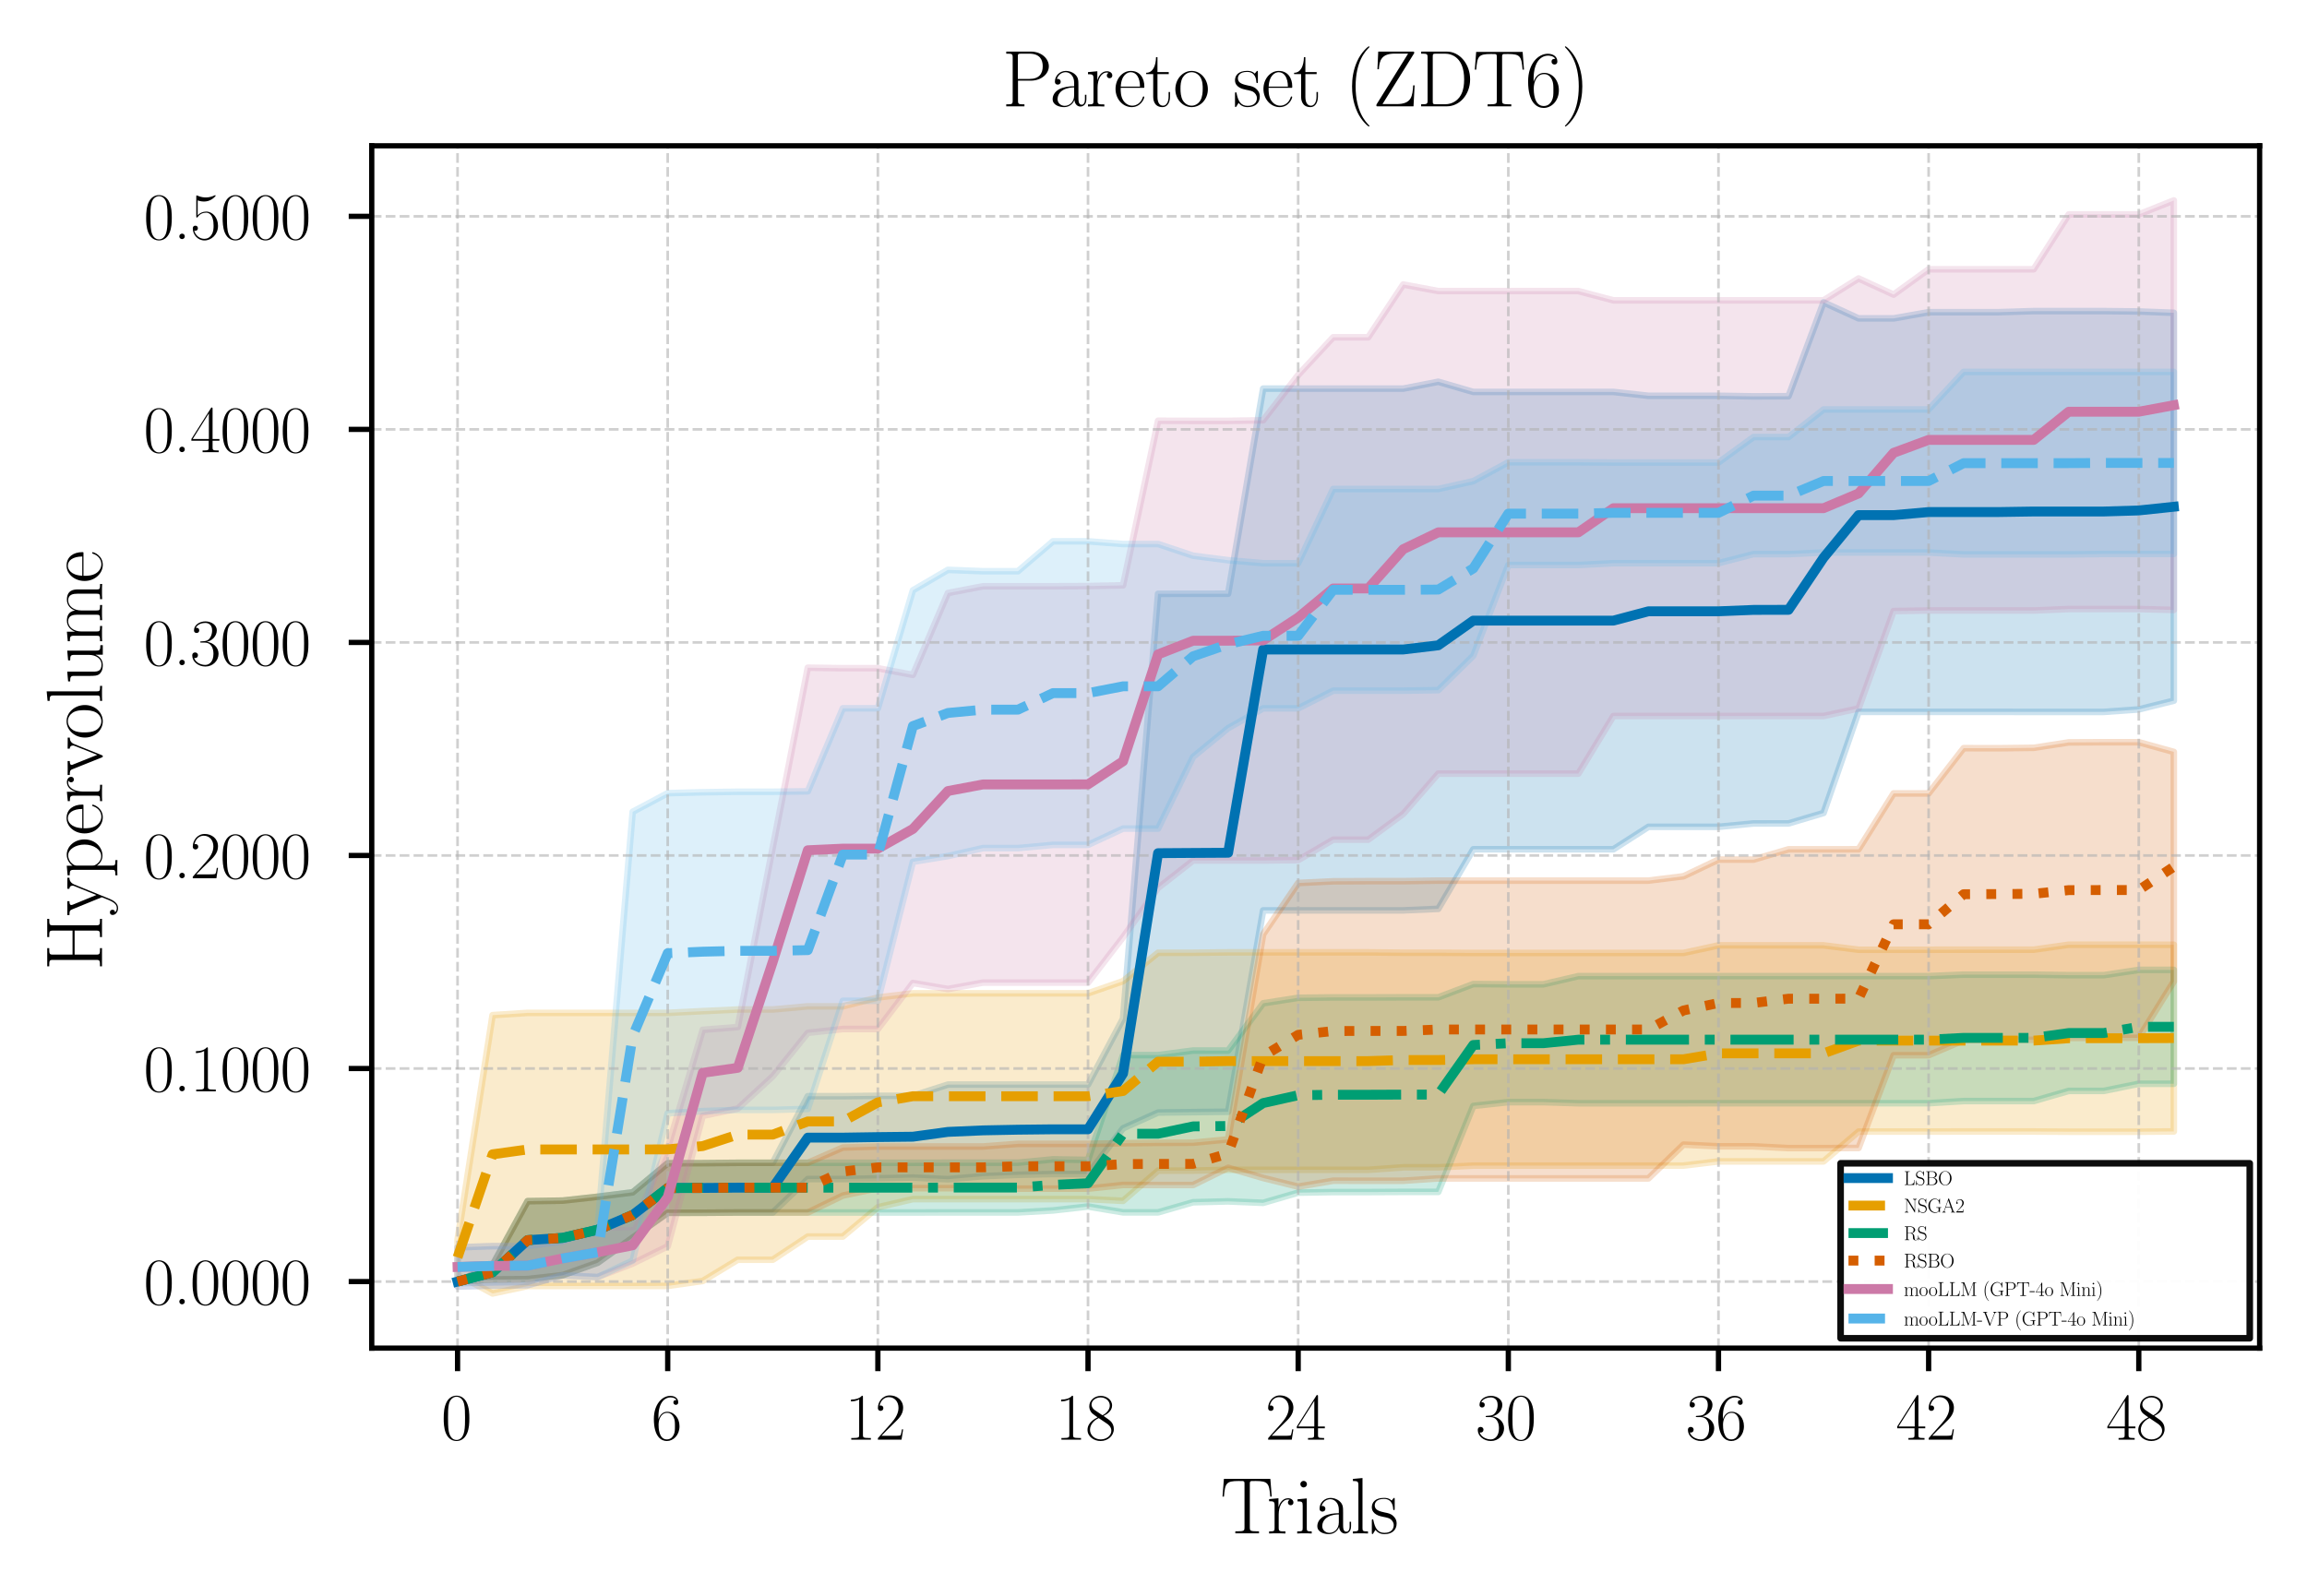 <?xml version="1.0" encoding="utf-8" standalone="no"?>
<!DOCTYPE svg PUBLIC "-//W3C//DTD SVG 1.1//EN"
  "http://www.w3.org/Graphics/SVG/1.1/DTD/svg11.dtd">
<svg xmlns:xlink="http://www.w3.org/1999/xlink" width="350.64pt" height="242.64pt" viewBox="0 0 350.64 242.64" xmlns="http://www.w3.org/2000/svg" version="1.1">
 <defs>
  <style type="text/css">*{stroke-linejoin: round; stroke-linecap: butt}</style>
 </defs>
 <g id="figure_1">
  <g id="patch_1">
   <path d="M 0 242.64 
L 350.64 242.64 
L 350.64 0 
L 0 0 
z
" style="fill: #ffffff"/>
  </g>
  <g id="axes_1">
   <g id="patch_2">
    <path d="M 56.501 204.958 
L 343.44 204.958 
L 343.44 22.166 
L 56.501 22.166 
z
" style="fill: #ffffff"/>
   </g>
   <g id="PolyCollection_1">
    <defs>
     <path id="m087193634a" d="M 69.544 -47.8 
L 69.544 -47.8 
L 74.867 -48.116 
L 80.191 -48.174 
L 85.514 -48.774 
L 90.838 -50.666 
L 96.161 -54.477 
L 101.485 -58.251 
L 106.808 -58.264 
L 112.132 -58.302 
L 117.455 -58.302 
L 122.779 -63.386 
L 128.103 -63.386 
L 133.426 -63.49 
L 138.75 -63.612 
L 144.073 -63.363 
L 149.397 -63.827 
L 154.72 -64.033 
L 160.044 -64.15 
L 165.367 -64.15 
L 170.691 -71.101 
L 176.014 -73.499 
L 181.338 -73.56 
L 186.662 -73.618 
L 191.985 -104.234 
L 197.309 -104.234 
L 202.632 -104.234 
L 207.956 -104.234 
L 213.279 -104.234 
L 218.603 -104.466 
L 223.926 -113.522 
L 229.25 -113.522 
L 234.573 -113.522 
L 239.897 -113.522 
L 245.221 -113.522 
L 250.544 -116.938 
L 255.868 -116.938 
L 261.191 -116.938 
L 266.515 -117.451 
L 271.838 -117.454 
L 277.162 -119.041 
L 282.485 -134.414 
L 287.809 -134.414 
L 293.132 -134.41 
L 298.456 -134.41 
L 303.78 -134.41 
L 309.103 -134.408 
L 314.427 -134.408 
L 319.75 -134.408 
L 325.074 -134.788 
L 330.397 -136.113 
L 330.397 -195.083 
L 330.397 -195.083 
L 325.074 -195.284 
L 319.75 -195.341 
L 314.427 -195.341 
L 309.103 -195.341 
L 303.78 -195.177 
L 298.456 -195.177 
L 293.132 -195.177 
L 287.809 -194.234 
L 282.485 -194.234 
L 277.162 -196.671 
L 271.838 -182.402 
L 266.515 -182.381 
L 261.191 -182.468 
L 255.868 -182.468 
L 250.544 -182.468 
L 245.221 -183.052 
L 239.897 -183.052 
L 234.573 -183.052 
L 229.25 -183.052 
L 223.926 -183.052 
L 218.603 -184.6 
L 213.279 -183.558 
L 207.956 -183.558 
L 202.632 -183.558 
L 197.309 -183.558 
L 191.985 -183.558 
L 186.662 -152.374 
L 181.338 -152.367 
L 176.014 -152.359 
L 170.691 -87.769 
L 165.367 -77.75 
L 160.044 -77.75 
L 154.72 -77.748 
L 149.397 -77.746 
L 144.073 -77.747 
L 138.75 -76.038 
L 133.426 -76.042 
L 128.103 -75.982 
L 122.779 -75.982 
L 117.455 -65.855 
L 112.132 -65.855 
L 106.808 -65.805 
L 101.485 -65.789 
L 96.161 -61.368 
L 90.838 -60.697 
L 85.514 -60.109 
L 80.191 -60.027 
L 74.867 -50.313 
L 69.544 -47.8 
z
" style="stroke: #0072b2; stroke-opacity: 0.2"/>
    </defs>
    <g clip-path="url(#p3645d8dfeb)">
     <use xlink:href="#m087193634a" x="0" y="242.64" style="fill: #0072b2; fill-opacity: 0.2; stroke: #0072b2; stroke-opacity: 0.2"/>
    </g>
   </g>
   <g id="PolyCollection_2">
    <defs>
     <path id="m678a23c7b4" d="M 69.544 -54.12 
L 69.544 -48.843 
L 74.867 -45.991 
L 80.191 -47.124 
L 85.514 -47.124 
L 90.838 -47.124 
L 96.161 -47.124 
L 101.485 -47.143 
L 106.808 -47.889 
L 112.132 -51.122 
L 117.455 -51.122 
L 122.779 -54.646 
L 128.103 -54.646 
L 133.426 -59.096 
L 138.75 -60.338 
L 144.073 -60.338 
L 149.397 -60.338 
L 154.72 -60.338 
L 160.044 -60.338 
L 165.367 -60.338 
L 170.691 -60.069 
L 176.014 -64.67 
L 181.338 -64.67 
L 186.662 -64.789 
L 191.985 -64.789 
L 197.309 -64.789 
L 202.632 -64.789 
L 207.956 -64.789 
L 213.279 -65.172 
L 218.603 -65.172 
L 223.926 -65.43 
L 229.25 -65.43 
L 234.573 -65.43 
L 239.897 -65.43 
L 245.221 -65.431 
L 250.544 -65.431 
L 255.868 -65.431 
L 261.191 -66.073 
L 266.515 -66.073 
L 271.838 -66.073 
L 277.162 -66.073 
L 282.485 -70.609 
L 287.809 -70.609 
L 293.132 -70.609 
L 298.456 -70.613 
L 303.78 -70.613 
L 309.103 -70.613 
L 314.427 -70.583 
L 319.75 -70.583 
L 325.074 -70.583 
L 330.397 -70.624 
L 330.397 -99.006 
L 330.397 -99.006 
L 325.074 -99.012 
L 319.75 -99.012 
L 314.427 -99.012 
L 309.103 -98.258 
L 303.78 -98.258 
L 298.456 -98.258 
L 293.132 -98.25 
L 287.809 -98.25 
L 282.485 -98.25 
L 277.162 -98.916 
L 271.838 -98.916 
L 266.515 -98.916 
L 261.191 -98.916 
L 255.868 -97.763 
L 250.544 -97.763 
L 245.221 -97.763 
L 239.897 -97.761 
L 234.573 -97.761 
L 229.25 -97.761 
L 223.926 -97.761 
L 218.603 -97.797 
L 213.279 -97.797 
L 207.956 -97.851 
L 202.632 -97.851 
L 197.309 -97.851 
L 191.985 -97.851 
L 186.662 -97.851 
L 181.338 -97.792 
L 176.014 -97.792 
L 170.691 -93.472 
L 165.367 -91.623 
L 160.044 -91.623 
L 154.72 -91.623 
L 149.397 -91.623 
L 144.073 -91.623 
L 138.75 -91.623 
L 133.426 -90.99 
L 128.103 -89.647 
L 122.779 -89.647 
L 117.455 -89.165 
L 112.132 -89.165 
L 106.808 -88.912 
L 101.485 -88.653 
L 96.161 -88.648 
L 90.838 -88.648 
L 85.514 -88.648 
L 80.191 -88.648 
L 74.867 -88.306 
L 69.544 -54.12 
z
" style="stroke: #e69f00; stroke-opacity: 0.2"/>
    </defs>
    <g clip-path="url(#p3645d8dfeb)">
     <use xlink:href="#m678a23c7b4" x="0" y="242.64" style="fill: #e69f00; fill-opacity: 0.2; stroke: #e69f00; stroke-opacity: 0.2"/>
    </g>
   </g>
   <g id="PolyCollection_3">
    <defs>
     <path id="m36d04b54fa" d="M 69.544 -47.8 
L 69.544 -47.8 
L 74.867 -48.116 
L 80.191 -48.174 
L 85.514 -48.774 
L 90.838 -50.666 
L 96.161 -54.477 
L 101.485 -58.251 
L 106.808 -58.264 
L 112.132 -58.302 
L 117.455 -58.302 
L 122.779 -58.302 
L 128.103 -58.302 
L 133.426 -58.302 
L 138.75 -58.302 
L 144.073 -58.314 
L 149.397 -58.314 
L 154.72 -58.314 
L 160.044 -58.615 
L 165.367 -59.213 
L 170.691 -58.323 
L 176.014 -58.323 
L 181.338 -59.858 
L 186.662 -59.992 
L 191.985 -59.768 
L 197.309 -61.32 
L 202.632 -61.408 
L 207.956 -61.408 
L 213.279 -61.433 
L 218.603 -61.433 
L 223.926 -74.503 
L 229.25 -75.079 
L 234.573 -75.079 
L 239.897 -74.912 
L 245.221 -74.912 
L 250.544 -74.912 
L 255.868 -74.912 
L 261.191 -74.917 
L 266.515 -74.917 
L 271.838 -74.917 
L 277.162 -74.917 
L 282.485 -74.917 
L 287.809 -74.917 
L 293.132 -74.917 
L 298.456 -75.242 
L 303.78 -75.242 
L 309.103 -75.242 
L 314.427 -76.788 
L 319.75 -76.788 
L 325.074 -77.874 
L 330.397 -77.874 
L 330.397 -95.186 
L 330.397 -95.186 
L 325.074 -95.186 
L 319.75 -94.383 
L 314.427 -94.383 
L 309.103 -94.463 
L 303.78 -94.463 
L 298.456 -94.463 
L 293.132 -94.24 
L 287.809 -94.24 
L 282.485 -94.24 
L 277.162 -94.24 
L 271.838 -94.24 
L 266.515 -94.24 
L 261.191 -94.24 
L 255.868 -94.237 
L 250.544 -94.237 
L 245.221 -94.237 
L 239.897 -94.237 
L 234.573 -92.996 
L 229.25 -92.996 
L 223.926 -93.034 
L 218.603 -91.017 
L 213.279 -91.017 
L 207.956 -91.001 
L 202.632 -91.001 
L 197.309 -90.944 
L 191.985 -90.109 
L 186.662 -82.916 
L 181.338 -82.924 
L 176.014 -82.231 
L 170.691 -82.231 
L 165.367 -66.291 
L 160.044 -66.382 
L 154.72 -65.874 
L 149.397 -65.874 
L 144.073 -65.874 
L 138.75 -65.855 
L 133.426 -65.855 
L 128.103 -65.855 
L 122.779 -65.855 
L 117.455 -65.855 
L 112.132 -65.855 
L 106.808 -65.805 
L 101.485 -65.789 
L 96.161 -61.368 
L 90.838 -60.697 
L 85.514 -60.109 
L 80.191 -60.027 
L 74.867 -50.313 
L 69.544 -47.8 
z
" style="stroke: #009e73; stroke-opacity: 0.2"/>
    </defs>
    <g clip-path="url(#p3645d8dfeb)">
     <use xlink:href="#m36d04b54fa" x="0" y="242.64" style="fill: #009e73; fill-opacity: 0.2; stroke: #009e73; stroke-opacity: 0.2"/>
    </g>
   </g>
   <g id="PolyCollection_4">
    <defs>
     <path id="m2df5625055" d="M 69.544 -47.8 
L 69.544 -47.8 
L 74.867 -48.116 
L 80.191 -48.174 
L 85.514 -48.774 
L 90.838 -50.666 
L 96.161 -54.477 
L 101.485 -58.251 
L 106.808 -58.264 
L 112.132 -58.302 
L 117.455 -58.302 
L 122.779 -58.302 
L 128.103 -60.876 
L 133.426 -61.996 
L 138.75 -61.996 
L 144.073 -61.996 
L 149.397 -61.996 
L 154.72 -61.928 
L 160.044 -61.928 
L 165.367 -61.928 
L 170.691 -62.491 
L 176.014 -62.481 
L 181.338 -62.477 
L 186.662 -65.103 
L 191.985 -63.55 
L 197.309 -62.231 
L 202.632 -63.133 
L 207.956 -63.128 
L 213.279 -63.128 
L 218.603 -63.486 
L 223.926 -63.486 
L 229.25 -63.486 
L 234.573 -63.486 
L 239.897 -63.486 
L 245.221 -63.486 
L 250.544 -63.486 
L 255.868 -68.62 
L 261.191 -68.36 
L 266.515 -68.36 
L 271.838 -68.091 
L 277.162 -68.091 
L 282.485 -68.111 
L 287.809 -82.214 
L 293.132 -82.214 
L 298.456 -84.488 
L 303.78 -84.547 
L 309.103 -84.557 
L 314.427 -84.848 
L 319.75 -84.853 
L 325.074 -84.853 
L 330.397 -93.435 
L 330.397 -128.326 
L 330.397 -128.326 
L 325.074 -129.798 
L 319.75 -129.798 
L 314.427 -129.773 
L 309.103 -128.947 
L 303.78 -128.885 
L 298.456 -128.895 
L 293.132 -122.019 
L 287.809 -122.019 
L 282.485 -113.521 
L 277.162 -113.518 
L 271.838 -113.518 
L 266.515 -111.951 
L 261.191 -111.951 
L 255.868 -109.418 
L 250.544 -108.759 
L 245.221 -108.759 
L 239.897 -108.759 
L 234.573 -108.759 
L 229.25 -108.759 
L 223.926 -108.759 
L 218.603 -108.759 
L 213.279 -108.679 
L 207.956 -108.679 
L 202.632 -108.651 
L 197.309 -108.398 
L 191.985 -100.59 
L 186.662 -69.42 
L 181.338 -68.913 
L 176.014 -68.891 
L 170.691 -68.829 
L 165.367 -68.738 
L 160.044 -68.738 
L 154.72 -68.738 
L 149.397 -68.337 
L 144.073 -68.337 
L 138.75 -68.337 
L 133.426 -68.337 
L 128.103 -68.18 
L 122.779 -65.855 
L 117.455 -65.855 
L 112.132 -65.855 
L 106.808 -65.805 
L 101.485 -65.789 
L 96.161 -61.368 
L 90.838 -60.697 
L 85.514 -60.109 
L 80.191 -60.027 
L 74.867 -50.313 
L 69.544 -47.8 
z
" style="stroke: #d55e00; stroke-opacity: 0.2"/>
    </defs>
    <g clip-path="url(#p3645d8dfeb)">
     <use xlink:href="#m2df5625055" x="0" y="242.64" style="fill: #d55e00; fill-opacity: 0.2; stroke: #d55e00; stroke-opacity: 0.2"/>
    </g>
   </g>
   <g id="PolyCollection_5">
    <defs>
     <path id="m9b1e6216af" d="M 69.544 -53.003 
L 69.544 -47.038 
L 74.867 -47.183 
L 80.191 -47.247 
L 85.514 -48.741 
L 90.838 -48.487 
L 96.161 -50.541 
L 101.485 -53.162 
L 106.808 -72.997 
L 112.132 -74.102 
L 117.455 -79.013 
L 122.779 -85.617 
L 128.103 -86.192 
L 133.426 -86.192 
L 138.75 -93.193 
L 144.073 -92.278 
L 149.397 -93.253 
L 154.72 -93.253 
L 160.044 -93.253 
L 165.367 -93.25 
L 170.691 -100.157 
L 176.014 -107.646 
L 181.338 -111.814 
L 186.662 -111.814 
L 191.985 -111.817 
L 197.309 -111.88 
L 202.632 -114.985 
L 207.956 -114.985 
L 213.279 -118.906 
L 218.603 -125.03 
L 223.926 -125.03 
L 229.25 -125.03 
L 234.573 -125.03 
L 239.897 -125.03 
L 245.221 -133.783 
L 250.544 -133.783 
L 255.868 -133.783 
L 261.191 -133.783 
L 266.515 -133.783 
L 271.838 -133.783 
L 277.162 -133.783 
L 282.485 -134.941 
L 287.809 -149.742 
L 293.132 -149.823 
L 298.456 -149.823 
L 303.78 -149.823 
L 309.103 -149.823 
L 314.427 -150.047 
L 319.75 -150.047 
L 325.074 -150.047 
L 330.397 -149.908 
L 330.397 -212.165 
L 330.397 -212.165 
L 325.074 -210.042 
L 319.75 -210.042 
L 314.427 -210.042 
L 309.103 -201.702 
L 303.78 -201.702 
L 298.456 -201.702 
L 293.132 -201.702 
L 287.809 -197.85 
L 282.485 -200.304 
L 277.162 -196.976 
L 271.838 -196.976 
L 266.515 -196.976 
L 261.191 -196.976 
L 255.868 -196.976 
L 250.544 -196.976 
L 245.221 -196.976 
L 239.897 -198.386 
L 234.573 -198.386 
L 229.25 -198.386 
L 223.926 -198.386 
L 218.603 -198.386 
L 213.279 -199.387 
L 207.956 -191.362 
L 202.632 -191.362 
L 197.309 -185.63 
L 191.985 -178.743 
L 186.662 -178.653 
L 181.338 -178.653 
L 176.014 -178.668 
L 170.691 -153.649 
L 165.367 -153.541 
L 160.044 -153.506 
L 154.72 -153.506 
L 149.397 -153.506 
L 144.073 -152.478 
L 138.75 -140.035 
L 133.426 -141.051 
L 128.103 -141.051 
L 122.779 -141.129 
L 117.455 -113.827 
L 112.132 -86.492 
L 106.808 -86.073 
L 101.485 -68.074 
L 96.161 -56.088 
L 90.838 -56.031 
L 85.514 -53.907 
L 80.191 -53.2 
L 74.867 -53.188 
L 69.544 -53.003 
z
" style="stroke: #cc79a7; stroke-opacity: 0.2"/>
    </defs>
    <g clip-path="url(#p3645d8dfeb)">
     <use xlink:href="#m9b1e6216af" x="0" y="242.64" style="fill: #cc79a7; fill-opacity: 0.2; stroke: #cc79a7; stroke-opacity: 0.2"/>
    </g>
   </g>
   <g id="PolyCollection_6">
    <defs>
     <path id="m1b99f3787e" d="M 69.544 -53.003 
L 69.544 -47.038 
L 74.867 -47.183 
L 80.191 -47.247 
L 85.514 -48.741 
L 90.838 -48.487 
L 96.161 -50.99 
L 101.485 -73.393 
L 106.808 -73.717 
L 112.132 -73.898 
L 117.455 -73.898 
L 122.779 -74.046 
L 128.103 -90.482 
L 133.426 -90.482 
L 138.75 -111.618 
L 144.073 -112.487 
L 149.397 -113.703 
L 154.72 -113.703 
L 160.044 -114.191 
L 165.367 -114.191 
L 170.691 -116.666 
L 176.014 -116.666 
L 181.338 -127.568 
L 186.662 -131.936 
L 191.985 -134.947 
L 197.309 -134.947 
L 202.632 -137.635 
L 207.956 -137.635 
L 213.279 -137.635 
L 218.603 -137.715 
L 223.926 -142.96 
L 229.25 -156.738 
L 234.573 -156.738 
L 239.897 -156.738 
L 245.221 -157.015 
L 250.544 -157.015 
L 255.868 -157.015 
L 261.191 -157.015 
L 266.515 -158.393 
L 271.838 -158.393 
L 277.162 -158.645 
L 282.485 -158.645 
L 287.809 -158.645 
L 293.132 -158.645 
L 298.456 -158.353 
L 303.78 -158.353 
L 309.103 -158.353 
L 314.427 -158.353 
L 319.75 -158.42 
L 325.074 -158.42 
L 330.397 -158.42 
L 330.397 -186.098 
L 330.397 -186.098 
L 325.074 -186.098 
L 319.75 -186.098 
L 314.427 -186.106 
L 309.103 -186.106 
L 303.78 -186.106 
L 298.456 -186.106 
L 293.132 -180.387 
L 287.809 -180.387 
L 282.485 -180.387 
L 277.162 -180.387 
L 271.838 -176.189 
L 266.515 -176.189 
L 261.191 -172.327 
L 255.868 -172.327 
L 250.544 -172.327 
L 245.221 -172.327 
L 239.897 -172.364 
L 234.573 -172.364 
L 229.25 -172.364 
L 223.926 -169.491 
L 218.603 -168.297 
L 213.279 -168.301 
L 207.956 -168.301 
L 202.632 -168.301 
L 197.309 -157.017 
L 191.985 -157.017 
L 186.662 -157.471 
L 181.338 -158.156 
L 176.014 -159.932 
L 170.691 -159.932 
L 165.367 -160.343 
L 160.044 -160.343 
L 154.72 -155.795 
L 149.397 -155.795 
L 144.073 -156.004 
L 138.75 -152.89 
L 133.426 -134.953 
L 128.103 -134.953 
L 122.779 -122.336 
L 117.455 -122.269 
L 112.132 -122.269 
L 106.808 -122.19 
L 101.485 -122.052 
L 96.161 -119.219 
L 90.838 -56.031 
L 85.514 -53.907 
L 80.191 -53.2 
L 74.867 -53.188 
L 69.544 -53.003 
z
" style="stroke: #56b4e9; stroke-opacity: 0.2"/>
    </defs>
    <g clip-path="url(#p3645d8dfeb)">
     <use xlink:href="#m1b99f3787e" x="0" y="242.64" style="fill: #56b4e9; fill-opacity: 0.2; stroke: #56b4e9; stroke-opacity: 0.2"/>
    </g>
   </g>
   <g id="matplotlib.axis_1">
    <g id="xtick_1">
     <g id="line2d_1">
      <path d="M 69.544 204.958 
L 69.544 22.166 
" clip-path="url(#p3645d8dfeb)" style="fill: none; stroke-dasharray: 1.48,0.64; stroke-dashoffset: 0; stroke: #b0b0b0; stroke-opacity: 0.6; stroke-width: 0.4"/>
     </g>
     <g id="line2d_2">
      <defs>
       <path id="m8d1e38ff3e" d="M 0 0 
L 0 3.5 
" style="stroke: #000000; stroke-width: 0.8"/>
      </defs>
      <g>
       <use xlink:href="#m8d1e38ff3e" x="69.544" y="204.958" style="stroke: #000000; stroke-width: 0.8"/>
      </g>
     </g>
     <g id="text_1">
      <!-- $\mathdefault{0}$ -->
      <g transform="translate(67.053 218.876) scale(0.1 -0.1)">
       <defs>
        <path id="CMR17-30" d="M 2688 2025 
C 2688 2416 2682 3080 2413 3591 
C 2176 4039 1798 4198 1466 4198 
C 1158 4198 768 4058 525 3597 
C 269 3118 243 2524 243 2025 
C 243 1661 250 1106 448 619 
C 723 -39 1216 -128 1466 -128 
C 1760 -128 2208 -7 2470 600 
C 2662 1042 2688 1559 2688 2025 
z
M 1466 -26 
C 1056 -26 813 325 723 812 
C 653 1188 653 1738 653 2096 
C 653 2588 653 2997 736 3387 
C 858 3929 1216 4096 1466 4096 
C 1728 4096 2067 3923 2189 3400 
C 2272 3036 2278 2607 2278 2096 
C 2278 1680 2278 1169 2202 792 
C 2067 95 1690 -26 1466 -26 
z
" transform="scale(0.016)"/>
       </defs>
       <use xlink:href="#CMR17-30" transform="scale(0.996)"/>
      </g>
     </g>
    </g>
    <g id="xtick_2">
     <g id="line2d_3">
      <path d="M 101.485 204.958 
L 101.485 22.166 
" clip-path="url(#p3645d8dfeb)" style="fill: none; stroke-dasharray: 1.48,0.64; stroke-dashoffset: 0; stroke: #b0b0b0; stroke-opacity: 0.6; stroke-width: 0.4"/>
     </g>
     <g id="line2d_4">
      <g>
       <use xlink:href="#m8d1e38ff3e" x="101.485" y="204.958" style="stroke: #000000; stroke-width: 0.8"/>
      </g>
     </g>
     <g id="text_2">
      <!-- $\mathdefault{6}$ -->
      <g transform="translate(98.994 218.876) scale(0.1 -0.1)">
       <defs>
        <path id="CMR17-36" d="M 678 2176 
C 678 3690 1395 4032 1811 4032 
C 1946 4032 2272 4009 2400 3776 
C 2298 3776 2106 3776 2106 3553 
C 2106 3381 2246 3323 2336 3323 
C 2394 3323 2566 3348 2566 3560 
C 2566 3954 2246 4179 1805 4179 
C 1043 4179 243 3390 243 1984 
C 243 253 966 -128 1478 -128 
C 2099 -128 2688 427 2688 1283 
C 2688 2081 2170 2662 1517 2662 
C 1126 2662 838 2407 678 1960 
L 678 2176 
z
M 1478 25 
C 691 25 691 1200 691 1436 
C 691 1896 909 2560 1504 2560 
C 1613 2560 1926 2560 2138 2120 
C 2253 1870 2253 1609 2253 1289 
C 2253 944 2253 690 2118 434 
C 1978 171 1773 25 1478 25 
z
" transform="scale(0.016)"/>
       </defs>
       <use xlink:href="#CMR17-36" transform="scale(0.996)"/>
      </g>
     </g>
    </g>
    <g id="xtick_3">
     <g id="line2d_5">
      <path d="M 133.426 204.958 
L 133.426 22.166 
" clip-path="url(#p3645d8dfeb)" style="fill: none; stroke-dasharray: 1.48,0.64; stroke-dashoffset: 0; stroke: #b0b0b0; stroke-opacity: 0.6; stroke-width: 0.4"/>
     </g>
     <g id="line2d_6">
      <g>
       <use xlink:href="#m8d1e38ff3e" x="133.426" y="204.958" style="stroke: #000000; stroke-width: 0.8"/>
      </g>
     </g>
     <g id="text_3">
      <!-- $\mathdefault{12}$ -->
      <g transform="translate(128.445 218.876) scale(0.1 -0.1)">
       <defs>
        <path id="CMR17-31" d="M 1702 4058 
C 1702 4192 1696 4192 1606 4192 
C 1357 3916 979 3827 621 3827 
C 602 3827 570 3827 563 3808 
C 557 3795 557 3782 557 3648 
C 755 3648 1088 3686 1344 3839 
L 1344 461 
C 1344 236 1331 160 781 160 
L 589 160 
L 589 0 
C 896 0 1216 0 1523 0 
C 1830 0 2150 0 2458 0 
L 2458 160 
L 2266 160 
C 1715 160 1702 230 1702 458 
L 1702 4058 
z
" transform="scale(0.016)"/>
        <path id="CMR17-32" d="M 2669 989 
L 2554 989 
C 2490 536 2438 459 2413 420 
C 2381 369 1920 369 1830 369 
L 602 369 
C 832 619 1280 1072 1824 1597 
C 2214 1967 2669 2402 2669 3035 
C 2669 3790 2067 4224 1395 4224 
C 691 4224 262 3604 262 3030 
C 262 2780 448 2748 525 2748 
C 589 2748 781 2787 781 3010 
C 781 3207 614 3264 525 3264 
C 486 3264 448 3258 422 3245 
C 544 3790 915 4058 1306 4058 
C 1862 4058 2227 3617 2227 3035 
C 2227 2479 1901 2000 1536 1584 
L 262 146 
L 262 0 
L 2515 0 
L 2669 989 
z
" transform="scale(0.016)"/>
       </defs>
       <use xlink:href="#CMR17-31" transform="scale(0.996)"/>
       <use xlink:href="#CMR17-32" transform="translate(45.69 0) scale(0.996)"/>
      </g>
     </g>
    </g>
    <g id="xtick_4">
     <g id="line2d_7">
      <path d="M 165.367 204.958 
L 165.367 22.166 
" clip-path="url(#p3645d8dfeb)" style="fill: none; stroke-dasharray: 1.48,0.64; stroke-dashoffset: 0; stroke: #b0b0b0; stroke-opacity: 0.6; stroke-width: 0.4"/>
     </g>
     <g id="line2d_8">
      <g>
       <use xlink:href="#m8d1e38ff3e" x="165.367" y="204.958" style="stroke: #000000; stroke-width: 0.8"/>
      </g>
     </g>
     <g id="text_4">
      <!-- $\mathdefault{18}$ -->
      <g transform="translate(160.386 218.876) scale(0.1 -0.1)">
       <defs>
        <path id="CMR17-38" d="M 1741 2264 
C 2144 2467 2554 2773 2554 3263 
C 2554 3841 1990 4179 1472 4179 
C 890 4179 378 3759 378 3180 
C 378 3021 416 2747 666 2505 
C 730 2442 998 2251 1171 2130 
C 883 1983 211 1634 211 934 
C 211 279 838 -128 1459 -128 
C 2144 -128 2720 362 2720 1010 
C 2720 1590 2330 1857 2074 2029 
L 1741 2264 
z
M 902 2822 
C 851 2854 595 3051 595 3351 
C 595 3739 998 4032 1459 4032 
C 1965 4032 2336 3676 2336 3262 
C 2336 2669 1670 2331 1638 2331 
C 1632 2331 1626 2331 1574 2370 
L 902 2822 
z
M 2080 1519 
C 2176 1449 2483 1240 2483 851 
C 2483 381 2010 25 1472 25 
C 890 25 448 438 448 940 
C 448 1443 838 1862 1280 2060 
L 2080 1519 
z
" transform="scale(0.016)"/>
       </defs>
       <use xlink:href="#CMR17-31" transform="scale(0.996)"/>
       <use xlink:href="#CMR17-38" transform="translate(45.69 0) scale(0.996)"/>
      </g>
     </g>
    </g>
    <g id="xtick_5">
     <g id="line2d_9">
      <path d="M 197.309 204.958 
L 197.309 22.166 
" clip-path="url(#p3645d8dfeb)" style="fill: none; stroke-dasharray: 1.48,0.64; stroke-dashoffset: 0; stroke: #b0b0b0; stroke-opacity: 0.6; stroke-width: 0.4"/>
     </g>
     <g id="line2d_10">
      <g>
       <use xlink:href="#m8d1e38ff3e" x="197.309" y="204.958" style="stroke: #000000; stroke-width: 0.8"/>
      </g>
     </g>
     <g id="text_5">
      <!-- $\mathdefault{24}$ -->
      <g transform="translate(192.327 218.876) scale(0.1 -0.1)">
       <defs>
        <path id="CMR17-34" d="M 2150 4122 
C 2150 4256 2144 4256 2029 4256 
L 128 1254 
L 128 1088 
L 1779 1088 
L 1779 457 
C 1779 224 1766 160 1318 160 
L 1197 160 
L 1197 0 
C 1402 0 1747 0 1965 0 
C 2182 0 2528 0 2733 0 
L 2733 160 
L 2611 160 
C 2163 160 2150 224 2150 457 
L 2150 1088 
L 2803 1088 
L 2803 1254 
L 2150 1254 
L 2150 4122 
z
M 1798 3703 
L 1798 1254 
L 256 1254 
L 1798 3703 
z
" transform="scale(0.016)"/>
       </defs>
       <use xlink:href="#CMR17-32" transform="scale(0.996)"/>
       <use xlink:href="#CMR17-34" transform="translate(45.69 0) scale(0.996)"/>
      </g>
     </g>
    </g>
    <g id="xtick_6">
     <g id="line2d_11">
      <path d="M 229.25 204.958 
L 229.25 22.166 
" clip-path="url(#p3645d8dfeb)" style="fill: none; stroke-dasharray: 1.48,0.64; stroke-dashoffset: 0; stroke: #b0b0b0; stroke-opacity: 0.6; stroke-width: 0.4"/>
     </g>
     <g id="line2d_12">
      <g>
       <use xlink:href="#m8d1e38ff3e" x="229.25" y="204.958" style="stroke: #000000; stroke-width: 0.8"/>
      </g>
     </g>
     <g id="text_6">
      <!-- $\mathdefault{30}$ -->
      <g transform="translate(224.269 218.876) scale(0.1 -0.1)">
       <defs>
        <path id="CMR17-33" d="M 1414 2157 
C 1984 2157 2234 1662 2234 1090 
C 2234 320 1824 25 1453 25 
C 1114 25 563 194 390 693 
C 422 680 454 680 486 680 
C 640 680 755 782 755 948 
C 755 1133 614 1216 486 1216 
C 378 1216 211 1165 211 926 
C 211 335 787 -128 1466 -128 
C 2176 -128 2720 430 2720 1085 
C 2720 1707 2208 2157 1600 2227 
C 2086 2328 2554 2756 2554 3329 
C 2554 3820 2048 4179 1472 4179 
C 890 4179 378 3829 378 3329 
C 378 3110 544 3072 627 3072 
C 762 3072 877 3155 877 3321 
C 877 3486 762 3569 627 3569 
C 602 3569 570 3569 544 3557 
C 730 3959 1235 4032 1459 4032 
C 1683 4032 2106 3925 2106 3320 
C 2106 3143 2080 2828 1862 2550 
C 1670 2304 1453 2304 1242 2284 
C 1210 2284 1062 2269 1037 2269 
C 992 2263 966 2257 966 2208 
C 966 2163 973 2157 1101 2157 
L 1414 2157 
z
" transform="scale(0.016)"/>
       </defs>
       <use xlink:href="#CMR17-33" transform="scale(0.996)"/>
       <use xlink:href="#CMR17-30" transform="translate(45.69 0) scale(0.996)"/>
      </g>
     </g>
    </g>
    <g id="xtick_7">
     <g id="line2d_13">
      <path d="M 261.191 204.958 
L 261.191 22.166 
" clip-path="url(#p3645d8dfeb)" style="fill: none; stroke-dasharray: 1.48,0.64; stroke-dashoffset: 0; stroke: #b0b0b0; stroke-opacity: 0.6; stroke-width: 0.4"/>
     </g>
     <g id="line2d_14">
      <g>
       <use xlink:href="#m8d1e38ff3e" x="261.191" y="204.958" style="stroke: #000000; stroke-width: 0.8"/>
      </g>
     </g>
     <g id="text_7">
      <!-- $\mathdefault{36}$ -->
      <g transform="translate(256.21 218.876) scale(0.1 -0.1)">
       <use xlink:href="#CMR17-33" transform="scale(0.996)"/>
       <use xlink:href="#CMR17-36" transform="translate(45.69 0) scale(0.996)"/>
      </g>
     </g>
    </g>
    <g id="xtick_8">
     <g id="line2d_15">
      <path d="M 293.132 204.958 
L 293.132 22.166 
" clip-path="url(#p3645d8dfeb)" style="fill: none; stroke-dasharray: 1.48,0.64; stroke-dashoffset: 0; stroke: #b0b0b0; stroke-opacity: 0.6; stroke-width: 0.4"/>
     </g>
     <g id="line2d_16">
      <g>
       <use xlink:href="#m8d1e38ff3e" x="293.132" y="204.958" style="stroke: #000000; stroke-width: 0.8"/>
      </g>
     </g>
     <g id="text_8">
      <!-- $\mathdefault{42}$ -->
      <g transform="translate(288.151 218.876) scale(0.1 -0.1)">
       <use xlink:href="#CMR17-34" transform="scale(0.996)"/>
       <use xlink:href="#CMR17-32" transform="translate(45.69 0) scale(0.996)"/>
      </g>
     </g>
    </g>
    <g id="xtick_9">
     <g id="line2d_17">
      <path d="M 325.074 204.958 
L 325.074 22.166 
" clip-path="url(#p3645d8dfeb)" style="fill: none; stroke-dasharray: 1.48,0.64; stroke-dashoffset: 0; stroke: #b0b0b0; stroke-opacity: 0.6; stroke-width: 0.4"/>
     </g>
     <g id="line2d_18">
      <g>
       <use xlink:href="#m8d1e38ff3e" x="325.074" y="204.958" style="stroke: #000000; stroke-width: 0.8"/>
      </g>
     </g>
     <g id="text_9">
      <!-- $\mathdefault{48}$ -->
      <g transform="translate(320.092 218.876) scale(0.1 -0.1)">
       <use xlink:href="#CMR17-34" transform="scale(0.996)"/>
       <use xlink:href="#CMR17-38" transform="translate(45.69 0) scale(0.996)"/>
      </g>
     </g>
    </g>
    <g id="text_10">
     <!-- Trials -->
     <g transform="translate(185.468 233.115) scale(0.12 -0.12)">
      <defs>
       <path id="CMR17-54" d="M 3981 4326 
L 288 4326 
L 179 2918 
L 294 2918 
C 378 3976 467 4160 1453 4160 
C 1568 4160 1754 4160 1805 4154 
C 1926 4135 1926 4058 1926 3912 
L 1926 459 
C 1926 230 1907 160 1376 160 
L 1197 160 
L 1197 0 
C 1504 0 1824 0 2138 0 
C 2451 0 2771 0 3078 0 
L 3078 160 
L 2899 160 
C 2368 160 2349 230 2349 459 
L 2349 3912 
C 2349 4052 2349 4129 2464 4154 
C 2515 4160 2701 4160 2816 4160 
C 3795 4160 3891 3976 3974 2918 
L 4090 2918 
L 3981 4326 
z
" transform="scale(0.016)"/>
       <path id="CMR17-72" d="M 960 1497 
C 960 2112 1222 2688 1702 2688 
C 1747 2688 1792 2682 1837 2662 
C 1837 2662 1696 2617 1696 2452 
C 1696 2298 1818 2234 1914 2234 
C 1990 2234 2131 2279 2131 2458 
C 2131 2663 1926 2790 1709 2790 
C 1222 2790 1011 2317 947 2093 
L 941 2093 
L 941 2790 
L 198 2720 
L 198 2554 
C 576 2554 634 2515 634 2208 
L 634 428 
C 634 184 608 153 198 153 
L 198 -13 
C 352 0 646 0 813 0 
C 998 0 1325 0 1498 -13 
L 1498 153 
C 1037 153 960 153 960 440 
L 960 1497 
z
" transform="scale(0.016)"/>
       <path id="CMR17-69" d="M 992 3909 
C 992 4049 877 4170 730 4170 
C 589 4170 467 4056 467 3909 
C 467 3769 582 3648 730 3648 
C 870 3648 992 3763 992 3909 
z
M 243 2706 
L 243 2541 
C 602 2541 653 2502 653 2197 
L 653 427 
C 653 184 627 153 218 153 
L 218 -13 
C 371 0 646 0 806 0 
C 960 0 1222 0 1370 -13 
L 1370 153 
C 992 153 979 191 979 420 
L 979 2776 
L 243 2706 
z
" transform="scale(0.016)"/>
       <path id="CMR17-61" d="M 2304 1653 
C 2304 2072 2304 2294 2035 2543 
C 1798 2752 1523 2816 1306 2816 
C 800 2816 435 2407 435 1971 
C 435 1728 627 1728 666 1728 
C 749 1728 896 1778 896 1954 
C 896 2112 774 2181 666 2181 
C 640 2181 608 2174 589 2168 
C 723 2592 1069 2714 1293 2714 
C 1613 2714 1965 2429 1965 1885 
L 1965 1600 
C 1587 1600 1133 1549 774 1357 
C 371 1133 256 813 256 570 
C 256 77 832 -64 1171 -64 
C 1523 -64 1850 139 1990 511 
C 2003 233 2182 -18 2464 -18 
C 2598 -18 2938 70 2938 567 
L 2938 920 
L 2822 920 
L 2822 562 
C 2822 178 2650 128 2566 128 
C 2304 128 2304 458 2304 738 
L 2304 1653 
z
M 1965 870 
C 1965 317 1568 38 1216 38 
C 896 38 646 275 646 570 
C 646 761 730 1100 1101 1305 
C 1408 1478 1760 1504 1965 1504 
L 1965 870 
z
" transform="scale(0.016)"/>
       <path id="CMR17-6c" d="M 979 4396 
L 218 4326 
L 218 4160 
C 595 4160 653 4122 653 3817 
L 653 426 
C 653 184 627 153 218 153 
L 218 -13 
C 371 0 653 0 813 0 
C 979 0 1261 0 1414 -13 
L 1414 153 
C 1005 153 979 178 979 426 
L 979 4396 
z
" transform="scale(0.016)"/>
       <path id="CMR17-73" d="M 1978 2697 
C 1978 2813 1971 2819 1933 2819 
C 1907 2819 1901 2813 1824 2717 
C 1805 2691 1747 2626 1728 2601 
C 1523 2819 1235 2819 1126 2819 
C 416 2819 160 2447 160 2076 
C 160 1498 813 1365 998 1325 
C 1402 1243 1542 1217 1677 1101 
C 1760 1025 1901 884 1901 654 
C 1901 384 1747 38 1158 38 
C 602 38 403 460 288 1021 
C 269 1110 269 1117 218 1117 
C 166 1117 160 1110 160 983 
L 160 63 
C 160 -51 166 -58 205 -58 
C 237 -58 243 -51 275 0 
C 314 57 410 211 448 276 
C 576 103 800 -64 1158 -64 
C 1792 -64 2131 283 2131 784 
C 2131 1112 1958 1285 1875 1362 
C 1683 1561 1459 1606 1190 1657 
C 838 1735 390 1825 390 2217 
C 390 2383 480 2737 1126 2737 
C 1811 2737 1850 2094 1862 1888 
C 1869 1856 1901 1849 1920 1849 
C 1978 1849 1978 1869 1978 1978 
L 1978 2697 
z
" transform="scale(0.016)"/>
      </defs>
      <use xlink:href="#CMR17-54" transform="scale(0.996)"/>
      <use xlink:href="#CMR17-72" transform="translate(58.703 0) scale(0.996)"/>
      <use xlink:href="#CMR17-69" transform="translate(93.983 0) scale(0.996)"/>
      <use xlink:href="#CMR17-61" transform="translate(118.854 0) scale(0.996)"/>
      <use xlink:href="#CMR17-6c" transform="translate(164.545 0) scale(0.996)"/>
      <use xlink:href="#CMR17-73" transform="translate(189.416 0) scale(0.996)"/>
     </g>
    </g>
   </g>
   <g id="matplotlib.axis_2">
    <g id="ytick_1">
     <g id="line2d_19">
      <path d="M 56.501 194.84 
L 343.44 194.84 
" clip-path="url(#p3645d8dfeb)" style="fill: none; stroke-dasharray: 1.48,0.64; stroke-dashoffset: 0; stroke: #b0b0b0; stroke-opacity: 0.6; stroke-width: 0.4"/>
     </g>
     <g id="line2d_20">
      <defs>
       <path id="mf3b4dc4a03" d="M 0 0 
L -3.5 0 
" style="stroke: #000000; stroke-width: 0.8"/>
      </defs>
      <g>
       <use xlink:href="#mf3b4dc4a03" x="56.501" y="194.84" style="stroke: #000000; stroke-width: 0.8"/>
      </g>
     </g>
     <g id="text_11">
      <!-- 0.0000 -->
      <g transform="translate(21.827 198.299) scale(0.1 -0.1)">
       <defs>
        <path id="CMR17-2e" d="M 1062 261 
C 1062 420 934 522 800 522 
C 672 522 538 420 538 261 
C 538 102 666 0 800 0 
C 928 0 1062 102 1062 261 
z
" transform="scale(0.016)"/>
       </defs>
       <use xlink:href="#CMR17-30" transform="scale(0.996)"/>
       <use xlink:href="#CMR17-2e" transform="translate(45.69 0) scale(0.996)"/>
       <use xlink:href="#CMR17-30" transform="translate(70.562 0) scale(0.996)"/>
       <use xlink:href="#CMR17-30" transform="translate(116.252 0) scale(0.996)"/>
       <use xlink:href="#CMR17-30" transform="translate(161.942 0) scale(0.996)"/>
       <use xlink:href="#CMR17-30" transform="translate(207.633 0) scale(0.996)"/>
      </g>
     </g>
    </g>
    <g id="ytick_2">
     <g id="line2d_21">
      <path d="M 56.501 162.45 
L 343.44 162.45 
" clip-path="url(#p3645d8dfeb)" style="fill: none; stroke-dasharray: 1.48,0.64; stroke-dashoffset: 0; stroke: #b0b0b0; stroke-opacity: 0.6; stroke-width: 0.4"/>
     </g>
     <g id="line2d_22">
      <g>
       <use xlink:href="#mf3b4dc4a03" x="56.501" y="162.45" style="stroke: #000000; stroke-width: 0.8"/>
      </g>
     </g>
     <g id="text_12">
      <!-- 0.1000 -->
      <g transform="translate(21.827 165.909) scale(0.1 -0.1)">
       <use xlink:href="#CMR17-30" transform="scale(0.996)"/>
       <use xlink:href="#CMR17-2e" transform="translate(45.69 0) scale(0.996)"/>
       <use xlink:href="#CMR17-31" transform="translate(70.562 0) scale(0.996)"/>
       <use xlink:href="#CMR17-30" transform="translate(116.252 0) scale(0.996)"/>
       <use xlink:href="#CMR17-30" transform="translate(161.942 0) scale(0.996)"/>
       <use xlink:href="#CMR17-30" transform="translate(207.633 0) scale(0.996)"/>
      </g>
     </g>
    </g>
    <g id="ytick_3">
     <g id="line2d_23">
      <path d="M 56.501 130.06 
L 343.44 130.06 
" clip-path="url(#p3645d8dfeb)" style="fill: none; stroke-dasharray: 1.48,0.64; stroke-dashoffset: 0; stroke: #b0b0b0; stroke-opacity: 0.6; stroke-width: 0.4"/>
     </g>
     <g id="line2d_24">
      <g>
       <use xlink:href="#mf3b4dc4a03" x="56.501" y="130.06" style="stroke: #000000; stroke-width: 0.8"/>
      </g>
     </g>
     <g id="text_13">
      <!-- 0.2000 -->
      <g transform="translate(21.827 133.52) scale(0.1 -0.1)">
       <use xlink:href="#CMR17-30" transform="scale(0.996)"/>
       <use xlink:href="#CMR17-2e" transform="translate(45.69 0) scale(0.996)"/>
       <use xlink:href="#CMR17-32" transform="translate(70.562 0) scale(0.996)"/>
       <use xlink:href="#CMR17-30" transform="translate(116.252 0) scale(0.996)"/>
       <use xlink:href="#CMR17-30" transform="translate(161.942 0) scale(0.996)"/>
       <use xlink:href="#CMR17-30" transform="translate(207.633 0) scale(0.996)"/>
      </g>
     </g>
    </g>
    <g id="ytick_4">
     <g id="line2d_25">
      <path d="M 56.501 97.671 
L 343.44 97.671 
" clip-path="url(#p3645d8dfeb)" style="fill: none; stroke-dasharray: 1.48,0.64; stroke-dashoffset: 0; stroke: #b0b0b0; stroke-opacity: 0.6; stroke-width: 0.4"/>
     </g>
     <g id="line2d_26">
      <g>
       <use xlink:href="#mf3b4dc4a03" x="56.501" y="97.671" style="stroke: #000000; stroke-width: 0.8"/>
      </g>
     </g>
     <g id="text_14">
      <!-- 0.3000 -->
      <g transform="translate(21.827 101.13) scale(0.1 -0.1)">
       <use xlink:href="#CMR17-30" transform="scale(0.996)"/>
       <use xlink:href="#CMR17-2e" transform="translate(45.69 0) scale(0.996)"/>
       <use xlink:href="#CMR17-33" transform="translate(70.562 0) scale(0.996)"/>
       <use xlink:href="#CMR17-30" transform="translate(116.252 0) scale(0.996)"/>
       <use xlink:href="#CMR17-30" transform="translate(161.942 0) scale(0.996)"/>
       <use xlink:href="#CMR17-30" transform="translate(207.633 0) scale(0.996)"/>
      </g>
     </g>
    </g>
    <g id="ytick_5">
     <g id="line2d_27">
      <path d="M 56.501 65.281 
L 343.44 65.281 
" clip-path="url(#p3645d8dfeb)" style="fill: none; stroke-dasharray: 1.48,0.64; stroke-dashoffset: 0; stroke: #b0b0b0; stroke-opacity: 0.6; stroke-width: 0.4"/>
     </g>
     <g id="line2d_28">
      <g>
       <use xlink:href="#mf3b4dc4a03" x="56.501" y="65.281" style="stroke: #000000; stroke-width: 0.8"/>
      </g>
     </g>
     <g id="text_15">
      <!-- 0.4000 -->
      <g transform="translate(21.827 68.74) scale(0.1 -0.1)">
       <use xlink:href="#CMR17-30" transform="scale(0.996)"/>
       <use xlink:href="#CMR17-2e" transform="translate(45.69 0) scale(0.996)"/>
       <use xlink:href="#CMR17-34" transform="translate(70.562 0) scale(0.996)"/>
       <use xlink:href="#CMR17-30" transform="translate(116.252 0) scale(0.996)"/>
       <use xlink:href="#CMR17-30" transform="translate(161.942 0) scale(0.996)"/>
       <use xlink:href="#CMR17-30" transform="translate(207.633 0) scale(0.996)"/>
      </g>
     </g>
    </g>
    <g id="ytick_6">
     <g id="line2d_29">
      <path d="M 56.501 32.891 
L 343.44 32.891 
" clip-path="url(#p3645d8dfeb)" style="fill: none; stroke-dasharray: 1.48,0.64; stroke-dashoffset: 0; stroke: #b0b0b0; stroke-opacity: 0.6; stroke-width: 0.4"/>
     </g>
     <g id="line2d_30">
      <g>
       <use xlink:href="#mf3b4dc4a03" x="56.501" y="32.891" style="stroke: #000000; stroke-width: 0.8"/>
      </g>
     </g>
     <g id="text_16">
      <!-- 0.5000 -->
      <g transform="translate(21.827 36.351) scale(0.1 -0.1)">
       <defs>
        <path id="CMR17-35" d="M 730 3692 
C 794 3666 1056 3584 1325 3584 
C 1920 3584 2246 3911 2432 4100 
C 2432 4157 2432 4192 2394 4192 
C 2387 4192 2374 4192 2323 4163 
C 2099 4058 1837 3973 1517 3973 
C 1325 3973 1037 3999 723 4139 
C 653 4171 640 4171 634 4171 
C 602 4171 595 4164 595 4037 
L 595 2203 
C 595 2089 595 2057 659 2057 
C 691 2057 704 2070 736 2114 
C 941 2401 1222 2522 1542 2522 
C 1766 2522 2246 2382 2246 1289 
C 2246 1085 2246 715 2054 421 
C 1894 159 1645 25 1370 25 
C 947 25 518 320 403 814 
C 429 807 480 795 506 795 
C 589 795 749 840 749 1038 
C 749 1210 627 1280 506 1280 
C 358 1280 262 1190 262 1011 
C 262 454 704 -128 1382 -128 
C 2042 -128 2669 440 2669 1264 
C 2669 2030 2170 2624 1549 2624 
C 1222 2624 947 2503 730 2274 
L 730 3692 
z
" transform="scale(0.016)"/>
       </defs>
       <use xlink:href="#CMR17-30" transform="scale(0.996)"/>
       <use xlink:href="#CMR17-2e" transform="translate(45.69 0) scale(0.996)"/>
       <use xlink:href="#CMR17-35" transform="translate(70.562 0) scale(0.996)"/>
       <use xlink:href="#CMR17-30" transform="translate(116.252 0) scale(0.996)"/>
       <use xlink:href="#CMR17-30" transform="translate(161.942 0) scale(0.996)"/>
       <use xlink:href="#CMR17-30" transform="translate(207.633 0) scale(0.996)"/>
      </g>
     </g>
    </g>
    <g id="text_17">
     <!-- Hypervolume -->
     <g transform="translate(15.502 147.54) rotate(-90) scale(0.12 -0.12)">
      <defs>
       <path id="CMR17-48" d="M 3590 3905 
C 3590 4192 3661 4192 4102 4192 
L 4102 4352 
C 3917 4352 3578 4352 3379 4352 
C 3181 4352 2842 4352 2656 4352 
L 2656 4192 
C 3098 4192 3168 4192 3168 3904 
L 3168 2341 
L 1261 2341 
L 1261 3904 
C 1261 4192 1331 4192 1773 4192 
L 1773 4352 
C 1587 4352 1248 4352 1050 4352 
C 851 4352 512 4352 326 4352 
L 326 4192 
C 768 4192 838 4192 838 3905 
L 838 447 
C 838 160 768 160 326 160 
L 326 0 
C 512 0 851 0 1050 0 
C 1248 0 1587 0 1773 0 
L 1773 160 
C 1331 160 1261 160 1261 446 
L 1261 2176 
L 3168 2176 
L 3168 446 
C 3168 160 3098 160 2656 160 
L 2656 0 
C 2842 0 3181 0 3379 0 
C 3578 0 3917 0 4102 0 
L 4102 160 
C 3661 160 3590 160 3590 447 
L 3590 3905 
z
" transform="scale(0.016)"/>
       <path id="CMR17-79" d="M 2496 2197 
C 2656 2586 2944 2586 3034 2586 
L 3034 2752 
C 2912 2752 2752 2752 2630 2752 
C 2496 2752 2285 2752 2157 2758 
L 2157 2592 
C 2400 2573 2406 2394 2406 2343 
C 2406 2280 2394 2248 2362 2171 
L 1664 449 
L 902 2306 
C 870 2382 870 2426 870 2433 
C 870 2573 1018 2586 1171 2586 
L 1171 2758 
C 1018 2752 742 2752 582 2752 
C 410 2752 205 2752 64 2758 
L 64 2586 
C 410 2586 448 2554 531 2350 
L 1485 15 
C 1197 -738 1030 -1178 627 -1178 
C 557 -1178 397 -1159 282 -1044 
C 429 -1031 493 -942 493 -833 
C 493 -725 416 -629 288 -629 
C 147 -629 77 -725 77 -840 
C 77 -1095 339 -1280 627 -1280 
C 998 -1280 1229 -922 1357 -604 
L 2496 2197 
z
" transform="scale(0.016)"/>
       <path id="CMR17-70" d="M 1408 -1063 
C 998 -1063 973 -1037 973 -789 
L 973 402 
C 1158 134 1427 -38 1766 -38 
C 2406 -38 3053 523 3053 1388 
C 3053 2191 2496 2802 1837 2802 
C 1453 2802 1139 2592 960 2338 
L 960 2802 
L 198 2732 
L 198 2567 
C 576 2567 634 2528 634 2223 
L 634 -789 
C 634 -1031 608 -1063 198 -1063 
L 198 -1228 
C 352 -1216 634 -1216 800 -1216 
C 966 -1216 1254 -1216 1408 -1228 
L 1408 -1063 
z
M 973 2012 
C 973 2102 973 2235 1222 2471 
C 1254 2497 1472 2688 1792 2688 
C 2259 2688 2643 2108 2643 1382 
C 2643 656 2234 64 1728 64 
C 1498 64 1248 172 1056 472 
C 973 612 973 650 973 752 
L 973 2012 
z
" transform="scale(0.016)"/>
       <path id="CMR17-65" d="M 2438 1472 
C 2464 1498 2464 1511 2464 1576 
C 2464 2238 2118 2816 1389 2816 
C 710 2816 173 2169 173 1383 
C 173 551 781 -64 1459 -64 
C 2176 -64 2458 607 2458 740 
C 2458 784 2419 784 2406 784 
C 2362 784 2355 771 2330 696 
C 2189 265 1837 51 1504 51 
C 1229 51 954 203 781 480 
C 582 803 582 1176 582 1472 
L 2438 1472 
z
M 589 1568 
C 634 2505 1126 2714 1382 2714 
C 1818 2714 2112 2297 2118 1568 
L 589 1568 
z
" transform="scale(0.016)"/>
       <path id="CMR17-76" d="M 2502 2163 
C 2560 2304 2662 2560 3034 2560 
L 3034 2726 
C 2912 2726 2752 2726 2630 2726 
C 2496 2726 2285 2726 2157 2732 
L 2157 2566 
C 2317 2553 2406 2477 2406 2311 
C 2406 2253 2406 2240 2368 2151 
L 1664 377 
L 902 2286 
C 864 2369 864 2381 864 2407 
C 864 2560 1075 2560 1171 2560 
L 1171 2732 
C 1018 2726 736 2726 576 2726 
C 403 2726 205 2726 64 2732 
L 64 2560 
C 307 2560 442 2560 518 2362 
L 1446 44 
C 1485 -51 1491 -64 1549 -64 
C 1606 -64 1613 -51 1651 44 
L 2502 2163 
z
" transform="scale(0.016)"/>
       <path id="CMR17-6f" d="M 2758 1356 
C 2758 2176 2163 2816 1466 2816 
C 768 2816 173 2176 173 1356 
C 173 551 768 -64 1466 -64 
C 2163 -64 2758 551 2758 1356 
z
M 1466 51 
C 1165 51 909 230 762 480 
C 602 767 582 1126 582 1408 
C 582 1677 595 2010 762 2298 
C 890 2509 1139 2714 1466 2714 
C 1754 2714 1997 2554 2150 2330 
C 2349 2029 2349 1607 2349 1408 
C 2349 1158 2336 775 2163 467 
C 1984 173 1709 51 1466 51 
z
" transform="scale(0.016)"/>
       <path id="CMR17-75" d="M 1882 2693 
L 1882 2528 
C 2259 2528 2317 2489 2317 2186 
L 2317 1032 
C 2317 500 2029 38 1555 38 
C 1030 38 986 348 986 678 
L 986 2763 
L 211 2693 
L 211 2528 
C 467 2528 640 2528 646 2274 
L 646 1058 
C 646 633 646 361 813 183 
C 896 101 1056 -64 1517 -64 
C 2061 -64 2272 377 2323 506 
L 2330 506 
L 2330 -63 
L 3091 -63 
L 3091 128 
C 2714 128 2656 166 2656 473 
L 2656 2763 
L 1882 2693 
z
" transform="scale(0.016)"/>
       <path id="CMR17-6d" d="M 4326 1933 
C 4326 2252 4269 2790 3507 2790 
C 3072 2790 2771 2496 2656 2151 
L 2650 2151 
C 2573 2676 2195 2790 1837 2790 
C 1331 2790 1069 2400 973 2144 
L 966 2144 
L 966 2790 
L 211 2720 
L 211 2554 
C 589 2554 646 2515 646 2208 
L 646 428 
C 646 184 621 153 211 153 
L 211 -13 
C 365 0 646 0 813 0 
C 979 0 1267 0 1421 -13 
L 1421 153 
C 1011 153 986 178 986 428 
L 986 1658 
C 986 2247 1344 2688 1792 2688 
C 2266 2688 2317 2266 2317 1958 
L 2317 428 
C 2317 184 2291 153 1882 153 
L 1882 -13 
C 2035 0 2317 0 2483 0 
C 2650 0 2938 0 3091 -13 
L 3091 153 
C 2682 153 2656 178 2656 428 
L 2656 1658 
C 2656 2247 3014 2688 3462 2688 
C 3936 2688 3987 2266 3987 1958 
L 3987 428 
C 3987 184 3962 153 3552 153 
L 3552 -13 
C 3706 0 3987 0 4154 0 
C 4320 0 4608 0 4762 -13 
L 4762 153 
C 4352 153 4326 178 4326 428 
L 4326 1933 
z
" transform="scale(0.016)"/>
      </defs>
      <use xlink:href="#CMR17-48" transform="scale(0.996)"/>
      <use xlink:href="#CMR17-79" transform="translate(69.072 0) scale(0.996)"/>
      <use xlink:href="#CMR17-70" transform="translate(117.365 0) scale(0.996)"/>
      <use xlink:href="#CMR17-65" transform="translate(170.863 0) scale(0.996)"/>
      <use xlink:href="#CMR17-72" transform="translate(211.349 0) scale(0.996)"/>
      <use xlink:href="#CMR17-76" transform="translate(246.63 0) scale(0.996)"/>
      <use xlink:href="#CMR17-6f" transform="translate(292.32 0) scale(0.996)"/>
      <use xlink:href="#CMR17-6c" transform="translate(338.011 0) scale(0.996)"/>
      <use xlink:href="#CMR17-75" transform="translate(362.882 0) scale(0.996)"/>
      <use xlink:href="#CMR17-6d" transform="translate(413.777 0) scale(0.996)"/>
      <use xlink:href="#CMR17-65" transform="translate(490.697 0) scale(0.996)"/>
     </g>
    </g>
   </g>
   <g id="line2d_31">
    <path d="M 69.544 194.84 
L 74.867 193.426 
L 80.191 188.54 
L 85.514 188.198 
L 90.838 186.958 
L 96.161 184.717 
L 101.485 180.62 
L 106.808 180.605 
L 112.132 180.561 
L 117.455 180.561 
L 122.779 172.956 
L 128.103 172.956 
L 133.426 172.874 
L 138.75 172.815 
L 144.073 172.085 
L 149.397 171.853 
L 154.72 171.749 
L 160.044 171.69 
L 165.367 171.69 
L 170.691 163.205 
L 176.014 129.711 
L 181.338 129.676 
L 186.662 129.644 
L 191.985 98.744 
L 197.309 98.744 
L 202.632 98.744 
L 207.956 98.744 
L 213.279 98.744 
L 218.603 98.107 
L 223.926 94.353 
L 229.25 94.353 
L 234.573 94.353 
L 239.897 94.353 
L 245.221 94.353 
L 250.544 92.937 
L 255.868 92.937 
L 261.191 92.937 
L 266.515 92.724 
L 271.838 92.712 
L 277.162 84.784 
L 282.485 78.316 
L 287.809 78.316 
L 293.132 77.846 
L 298.456 77.846 
L 303.78 77.846 
L 309.103 77.765 
L 314.427 77.765 
L 319.75 77.765 
L 325.074 77.604 
L 330.397 77.042 
" clip-path="url(#p3645d8dfeb)" style="fill: none; stroke: #0072b2; stroke-width: 1.5; stroke-linecap: square"/>
   </g>
   <g id="line2d_32">
    <path d="M 69.544 191.158 
L 74.867 175.491 
L 80.191 174.754 
L 85.514 174.754 
L 90.838 174.754 
L 96.161 174.754 
L 101.485 174.742 
L 106.808 174.24 
L 112.132 172.496 
L 117.455 172.496 
L 122.779 170.494 
L 128.103 170.494 
L 133.426 167.597 
L 138.75 166.659 
L 144.073 166.659 
L 149.397 166.659 
L 154.72 166.659 
L 160.044 166.659 
L 165.367 166.659 
L 170.691 165.869 
L 176.014 161.409 
L 181.338 161.409 
L 186.662 161.32 
L 191.985 161.32 
L 197.309 161.32 
L 202.632 161.32 
L 207.956 161.32 
L 213.279 161.155 
L 218.603 161.155 
L 223.926 161.044 
L 229.25 161.044 
L 234.573 161.044 
L 239.897 161.044 
L 245.221 161.043 
L 250.544 161.043 
L 255.868 161.043 
L 261.191 160.145 
L 266.515 160.145 
L 271.838 160.145 
L 277.162 160.145 
L 282.485 158.211 
L 287.809 158.211 
L 293.132 158.211 
L 298.456 158.204 
L 303.78 158.204 
L 309.103 158.204 
L 314.427 157.843 
L 319.75 157.843 
L 325.074 157.843 
L 330.397 157.825 
" clip-path="url(#p3645d8dfeb)" style="fill: none; stroke-dasharray: 5.55,2.4; stroke-dashoffset: 0; stroke: #e69f00; stroke-width: 1.5"/>
   </g>
   <g id="line2d_33">
    <path d="M 69.544 194.84 
L 74.867 193.426 
L 80.191 188.54 
L 85.514 188.198 
L 90.838 186.958 
L 96.161 184.717 
L 101.485 180.62 
L 106.808 180.605 
L 112.132 180.561 
L 117.455 180.561 
L 122.779 180.561 
L 128.103 180.561 
L 133.426 180.561 
L 138.75 180.561 
L 144.073 180.546 
L 149.397 180.546 
L 154.72 180.546 
L 160.044 180.142 
L 165.367 179.888 
L 170.691 172.363 
L 176.014 172.363 
L 181.338 171.249 
L 186.662 171.186 
L 191.985 167.701 
L 197.309 166.508 
L 202.632 166.436 
L 207.956 166.436 
L 213.279 166.415 
L 218.603 166.415 
L 223.926 158.871 
L 229.25 158.602 
L 234.573 158.602 
L 239.897 158.065 
L 245.221 158.065 
L 250.544 158.065 
L 255.868 158.065 
L 261.191 158.062 
L 266.515 158.062 
L 271.838 158.062 
L 277.162 158.062 
L 282.485 158.062 
L 287.809 158.062 
L 293.132 158.062 
L 298.456 157.787 
L 303.78 157.787 
L 309.103 157.787 
L 314.427 157.054 
L 319.75 157.054 
L 325.074 156.11 
L 330.397 156.11 
" clip-path="url(#p3645d8dfeb)" style="fill: none; stroke-dasharray: 9.6,2.4,1.5,2.4; stroke-dashoffset: 0; stroke: #009e73; stroke-width: 1.5"/>
   </g>
   <g id="line2d_34">
    <path d="M 69.544 194.84 
L 74.867 193.426 
L 80.191 188.54 
L 85.514 188.198 
L 90.838 186.958 
L 96.161 184.717 
L 101.485 180.62 
L 106.808 180.605 
L 112.132 180.561 
L 117.455 180.561 
L 122.779 180.561 
L 128.103 178.112 
L 133.426 177.474 
L 138.75 177.474 
L 144.073 177.474 
L 149.397 177.474 
L 154.72 177.307 
L 160.044 177.307 
L 165.367 177.307 
L 170.691 176.98 
L 176.014 176.954 
L 181.338 176.945 
L 186.662 175.379 
L 191.985 160.57 
L 197.309 157.325 
L 202.632 156.748 
L 207.956 156.736 
L 213.279 156.736 
L 218.603 156.518 
L 223.926 156.518 
L 229.25 156.518 
L 234.573 156.518 
L 239.897 156.518 
L 245.221 156.518 
L 250.544 156.518 
L 255.868 153.621 
L 261.191 152.485 
L 266.515 152.485 
L 271.838 151.835 
L 277.162 151.835 
L 282.485 151.824 
L 287.809 140.523 
L 293.132 140.523 
L 298.456 135.949 
L 303.78 135.924 
L 309.103 135.888 
L 314.427 135.329 
L 319.75 135.314 
L 325.074 135.314 
L 330.397 131.76 
" clip-path="url(#p3645d8dfeb)" style="fill: none; stroke-dasharray: 1.5,2.475; stroke-dashoffset: 0; stroke: #d55e00; stroke-width: 1.5"/>
   </g>
   <g id="line2d_35">
    <path d="M 69.544 192.619 
L 74.867 192.455 
L 80.191 192.416 
L 85.514 191.316 
L 90.838 190.381 
L 96.161 189.326 
L 101.485 182.022 
L 106.808 163.105 
L 112.132 162.343 
L 117.455 146.22 
L 122.779 129.267 
L 128.103 129.019 
L 133.426 129.019 
L 138.75 126.026 
L 144.073 120.262 
L 149.397 119.261 
L 154.72 119.261 
L 160.044 119.261 
L 165.367 119.245 
L 170.691 115.737 
L 176.014 99.483 
L 181.338 97.407 
L 186.662 97.407 
L 191.985 97.36 
L 197.309 93.885 
L 202.632 89.467 
L 207.956 89.467 
L 213.279 83.494 
L 218.603 80.932 
L 223.926 80.932 
L 229.25 80.932 
L 234.573 80.932 
L 239.897 80.932 
L 245.221 77.261 
L 250.544 77.261 
L 255.868 77.261 
L 261.191 77.261 
L 266.515 77.261 
L 271.838 77.261 
L 277.162 77.261 
L 282.485 75.017 
L 287.809 68.844 
L 293.132 66.877 
L 298.456 66.877 
L 303.78 66.877 
L 309.103 66.877 
L 314.427 62.595 
L 319.75 62.595 
L 325.074 62.595 
L 330.397 61.603 
" clip-path="url(#p3645d8dfeb)" style="fill: none; stroke: #cc79a7; stroke-width: 1.5; stroke-linecap: square"/>
   </g>
   <g id="line2d_36">
    <path d="M 69.544 192.619 
L 74.867 192.455 
L 80.191 192.416 
L 85.514 191.316 
L 90.838 190.381 
L 96.161 157.535 
L 101.485 144.918 
L 106.808 144.686 
L 112.132 144.557 
L 117.455 144.557 
L 122.779 144.449 
L 128.103 129.923 
L 133.426 129.923 
L 138.75 110.386 
L 144.073 108.394 
L 149.397 107.891 
L 154.72 107.891 
L 160.044 105.373 
L 165.367 105.373 
L 170.691 104.341 
L 176.014 104.341 
L 181.338 99.778 
L 186.662 97.937 
L 191.985 96.658 
L 197.309 96.658 
L 202.632 89.672 
L 207.956 89.672 
L 213.279 89.672 
L 218.603 89.634 
L 223.926 86.414 
L 229.25 78.089 
L 234.573 78.089 
L 239.897 78.089 
L 245.221 77.969 
L 250.544 77.969 
L 255.868 77.969 
L 261.191 77.969 
L 266.515 75.349 
L 271.838 75.349 
L 277.162 73.124 
L 282.485 73.124 
L 287.809 73.124 
L 293.132 73.124 
L 298.456 70.411 
L 303.78 70.411 
L 309.103 70.411 
L 314.427 70.411 
L 319.75 70.381 
L 325.074 70.381 
L 330.397 70.381 
" clip-path="url(#p3645d8dfeb)" style="fill: none; stroke-dasharray: 5.55,2.4; stroke-dashoffset: 0; stroke: #56b4e9; stroke-width: 1.5"/>
   </g>
   <g id="patch_3">
    <path d="M 56.501 204.958 
L 56.501 22.166 
" style="fill: none; stroke: #000000; stroke-width: 0.8; stroke-linejoin: miter; stroke-linecap: square"/>
   </g>
   <g id="patch_4">
    <path d="M 343.44 204.958 
L 343.44 22.166 
" style="fill: none; stroke: #000000; stroke-width: 0.8; stroke-linejoin: miter; stroke-linecap: square"/>
   </g>
   <g id="patch_5">
    <path d="M 56.501 204.958 
L 343.44 204.958 
" style="fill: none; stroke: #000000; stroke-width: 0.8; stroke-linejoin: miter; stroke-linecap: square"/>
   </g>
   <g id="patch_6">
    <path d="M 56.501 22.166 
L 343.44 22.166 
" style="fill: none; stroke: #000000; stroke-width: 0.8; stroke-linejoin: miter; stroke-linecap: square"/>
   </g>
   <g id="text_18">
    <!-- Pareto set (ZDT6) -->
    <g transform="translate(152.303 16.166) scale(0.12 -0.12)">
     <defs>
      <path id="CMR17-50" d="M 1267 2042 
L 2291 2042 
C 3117 2042 3718 2578 3718 3184 
C 3718 3791 3130 4352 2291 4352 
L 333 4352 
L 333 4186 
C 774 4186 845 4186 845 3899 
L 845 446 
C 845 160 774 160 333 160 
L 333 0 
C 518 0 858 0 1056 0 
C 1254 0 1594 0 1779 0 
L 1779 160 
C 1338 160 1267 160 1267 446 
L 1267 2042 
z
M 1254 2176 
L 1254 3938 
C 1254 4155 1267 4186 1523 4186 
L 2170 4186 
C 2995 4186 3232 3714 3232 3184 
C 3232 2604 2950 2176 2170 2176 
L 1254 2176 
z
" transform="scale(0.016)"/>
      <path id="CMR17-74" d="M 966 2560 
L 1862 2560 
L 1862 2725 
L 966 2725 
L 966 3904 
L 851 3904 
C 838 3245 614 2668 70 2668 
L 70 2560 
L 627 2560 
L 627 771 
C 627 650 627 -64 1370 -64 
C 1747 -64 1965 306 1965 777 
L 1965 1140 
L 1850 1140 
L 1850 783 
C 1850 344 1677 51 1408 51 
C 1222 51 966 178 966 758 
L 966 2560 
z
" transform="scale(0.016)"/>
      <path id="CMR17-28" d="M 1958 -1561 
C 1958 -1555 1958 -1542 1939 -1523 
C 1645 -1224 858 -407 858 1581 
C 858 3569 1632 4379 1946 4697 
C 1946 4704 1958 4717 1958 4736 
C 1958 4755 1939 4768 1914 4768 
C 1843 4768 1299 4296 986 3594 
C 666 2887 576 2199 576 1588 
C 576 1128 621 351 1005 -471 
C 1312 -1135 1837 -1600 1914 -1600 
C 1946 -1600 1958 -1587 1958 -1561 
z
" transform="scale(0.016)"/>
      <path id="CMR17-5a" d="M 3302 4230 
C 3302 4352 3296 4352 3162 4352 
L 442 4352 
L 378 2948 
L 493 2948 
C 531 3675 723 4192 1760 4192 
L 2816 4192 
L 339 204 
C 294 134 294 127 294 83 
C 294 0 307 0 435 0 
L 3245 0 
L 3334 1666 
L 3219 1666 
C 3162 829 3117 178 1894 178 
L 781 178 
L 3302 4230 
z
" transform="scale(0.016)"/>
      <path id="CMR17-44" d="M 333 4352 
L 333 4186 
C 774 4186 845 4186 845 3900 
L 845 452 
C 845 166 774 166 333 166 
L 333 0 
L 2368 0 
C 3398 0 4224 943 4224 2141 
C 4224 3346 3411 4352 2368 4352 
L 333 4352 
z
M 1523 166 
C 1267 166 1254 197 1254 414 
L 1254 3938 
C 1254 4155 1267 4186 1523 4186 
L 2240 4186 
C 2771 4186 3750 3874 3750 2141 
C 3750 1242 3488 879 3366 707 
C 3213 510 2848 166 2240 166 
L 1523 166 
z
" transform="scale(0.016)"/>
      <path id="CMR17-29" d="M 1683 1581 
C 1683 2040 1638 2817 1254 3639 
C 947 4303 422 4768 346 4768 
C 326 4768 301 4761 301 4729 
C 301 4717 307 4710 314 4697 
C 621 4378 1402 3568 1402 1584 
C 1402 -407 627 -1217 314 -1537 
C 307 -1549 301 -1556 301 -1568 
C 301 -1600 326 -1600 346 -1600 
C 416 -1600 960 -1128 1274 -426 
C 1594 281 1683 969 1683 1581 
z
" transform="scale(0.016)"/>
     </defs>
     <use xlink:href="#CMR17-50" transform="scale(0.996)"/>
     <use xlink:href="#CMR17-61" transform="translate(59.984 0) scale(0.996)"/>
     <use xlink:href="#CMR17-72" transform="translate(105.674 0) scale(0.996)"/>
     <use xlink:href="#CMR17-65" transform="translate(140.955 0) scale(0.996)"/>
     <use xlink:href="#CMR17-74" transform="translate(181.441 0) scale(0.996)"/>
     <use xlink:href="#CMR17-6f" transform="translate(216.722 0) scale(0.996)"/>
     <use xlink:href="#CMR17-73" transform="translate(292.488 0) scale(0.996)"/>
     <use xlink:href="#CMR17-65" transform="translate(328.289 0) scale(0.996)"/>
     <use xlink:href="#CMR17-74" transform="translate(368.775 0) scale(0.996)"/>
     <use xlink:href="#CMR17-28" transform="translate(434.132 0) scale(0.996)"/>
     <use xlink:href="#CMR17-5a" transform="translate(469.412 0) scale(0.996)"/>
     <use xlink:href="#CMR17-44" transform="translate(525.513 0) scale(0.996)"/>
     <use xlink:href="#CMR17-54" transform="translate(595.906 0) scale(0.996)"/>
     <use xlink:href="#CMR17-36" transform="translate(662.416 0) scale(0.996)"/>
     <use xlink:href="#CMR17-29" transform="translate(708.107 0) scale(0.996)"/>
    </g>
   </g>
   <g id="legend_1">
    <g id="patch_7">
     <path d="M 279.753 203.458 
L 341.94 203.458 
L 341.94 176.855 
L 279.753 176.855 
z
" style="fill: #ffffff; opacity: 0.95; stroke: #000000; stroke-linejoin: miter"/>
    </g>
    <g id="line2d_37">
     <path d="M 280.953 179.105 
L 283.953 179.105 
L 286.953 179.105 
" style="fill: none; stroke: #0072b2; stroke-width: 1.5; stroke-linecap: square"/>
    </g>
    <g id="text_19">
     <!-- LSBO -->
     <g transform="translate(289.353 180.155) scale(0.03 -0.03)">
      <defs>
       <path id="CMR17-4c" d="M 3469 1615 
L 3354 1615 
C 3302 983 3219 166 2125 166 
L 1530 166 
C 1274 166 1261 197 1261 414 
L 1261 3898 
C 1261 4129 1274 4192 1760 4192 
L 1901 4192 
L 1901 4352 
C 1638 4352 1331 4352 1069 4352 
C 870 4352 512 4352 326 4352 
L 326 4192 
C 768 4192 838 4192 838 3905 
L 838 452 
C 838 166 768 166 326 166 
L 326 0 
L 3315 0 
L 3469 1615 
z
" transform="scale(0.016)"/>
       <path id="CMR17-53" d="M 2803 4290 
C 2803 4404 2797 4411 2758 4411 
C 2720 4411 2707 4385 2682 4328 
L 2490 3907 
C 2246 4257 1875 4416 1472 4416 
C 819 4416 294 3901 294 3253 
C 294 3056 339 2776 557 2510 
C 794 2218 1018 2167 1530 2033 
C 1722 1982 2042 1899 2106 1874 
C 2470 1722 2662 1341 2662 985 
C 2662 527 2336 38 1779 38 
C 1094 38 454 419 410 1311 
C 403 1413 397 1419 352 1419 
C 301 1419 294 1413 294 1285 
L 294 -1 
C 294 -115 301 -122 339 -122 
C 384 -122 397 -90 486 108 
C 493 127 493 140 614 381 
C 934 -39 1472 -128 1779 -128 
C 2477 -128 2970 451 2970 1124 
C 2970 1454 2848 1708 2778 1823 
C 2509 2230 2221 2306 1914 2382 
C 1869 2402 1856 2402 1498 2490 
C 1152 2579 1005 2624 845 2796 
C 666 2992 602 3196 602 3399 
C 602 3812 934 4263 1478 4263 
C 2157 4263 2579 3786 2675 2993 
C 2694 2878 2701 2872 2746 2872 
C 2803 2872 2803 2891 2803 2999 
L 2803 4290 
z
" transform="scale(0.016)"/>
       <path id="CMR17-42" d="M 333 4352 
L 333 4186 
C 774 4186 845 4186 845 3900 
L 845 452 
C 845 166 774 166 333 166 
L 333 0 
L 2534 0 
C 3354 0 3885 583 3885 1164 
C 3885 1741 3360 2233 2675 2233 
C 3290 2356 3718 2771 3718 3264 
C 3718 3802 3194 4352 2368 4352 
L 333 4352 
z
M 1248 2304 
L 1248 3937 
C 1248 4155 1261 4186 1517 4186 
L 2336 4186 
C 2970 4186 3251 3674 3251 3277 
C 3251 2791 2861 2304 2170 2304 
L 1248 2304 
z
M 1517 166 
C 1261 166 1248 197 1248 413 
L 1248 2202 
L 2432 2202 
C 3091 2202 3411 1625 3411 1162 
C 3411 699 3046 166 2349 166 
L 1517 166 
z
" transform="scale(0.016)"/>
       <path id="CMR17-4f" d="M 4307 2135 
C 4307 3437 3366 4416 2304 4416 
C 1216 4416 294 3424 294 2135 
C 294 845 1229 -128 2298 -128 
C 3392 -128 4307 864 4307 2135 
z
M 2304 -13 
C 1574 -13 781 711 781 2217 
C 781 3716 1651 4301 2298 4301 
C 2976 4301 3821 3698 3821 2217 
C 3821 686 3008 -13 2304 -13 
z
" transform="scale(0.016)"/>
      </defs>
      <use xlink:href="#CMR17-4c" transform="scale(0.996)"/>
      <use xlink:href="#CMR17-53" transform="translate(57.381 0) scale(0.996)"/>
      <use xlink:href="#CMR17-42" transform="translate(108.277 0) scale(0.996)"/>
      <use xlink:href="#CMR17-4f" transform="translate(173.466 0) scale(0.996)"/>
     </g>
    </g>
    <g id="line2d_38">
     <path d="M 280.953 183.287 
L 283.953 183.287 
L 286.953 183.287 
" style="fill: none; stroke-dasharray: 5.55,2.4; stroke-dashoffset: 0; stroke: #e69f00; stroke-width: 1.5"/>
    </g>
    <g id="text_20">
     <!-- NSGA2 -->
     <g transform="translate(289.353 184.337) scale(0.03 -0.03)">
      <defs>
       <path id="CMR17-4e" d="M 1312 4250 
C 1267 4320 1261 4320 1139 4320 
L 326 4320 
L 326 4160 
L 448 4160 
C 704 4160 819 4129 838 4122 
L 838 610 
C 838 451 838 153 326 153 
L 326 -13 
C 474 0 742 0 902 0 
C 1062 0 1331 0 1478 -13 
L 1478 153 
C 966 153 966 451 966 610 
L 966 4033 
C 1011 3995 1011 3982 1056 3919 
L 3430 76 
C 3475 0 3494 0 3526 0 
C 3590 0 3590 19 3590 139 
L 3590 3705 
C 3590 3863 3590 4160 4102 4160 
L 4102 4326 
C 3955 4320 3686 4320 3526 4320 
C 3366 4320 3098 4320 2950 4326 
L 2950 4160 
C 3462 4160 3462 3862 3462 3703 
L 3462 763 
L 1312 4250 
z
" transform="scale(0.016)"/>
       <path id="CMR17-47" d="M 3974 1233 
C 3974 1473 3994 1505 4390 1505 
L 4390 1670 
C 4237 1664 3891 1664 3718 1664 
C 3539 1664 3040 1664 2797 1664 
L 2797 1505 
L 2989 1505 
C 3539 1505 3552 1434 3552 1201 
L 3552 774 
C 3552 63 2720 63 2522 63 
C 1862 63 781 511 781 2160 
C 781 3808 1843 4250 2464 4250 
C 3187 4250 3712 3626 3834 2741 
C 3846 2664 3846 2651 3904 2651 
C 3974 2651 3974 2664 3974 2779 
L 3974 4288 
C 3974 4402 3968 4409 3930 4409 
C 3904 4409 3898 4402 3853 4326 
L 3571 3791 
C 3258 4187 2874 4416 2381 4416 
C 1286 4416 294 3456 294 2148 
C 294 845 1267 -128 2394 -128 
C 2912 -128 3418 56 3616 417 
C 3725 158 3904 -20 3936 -20 
C 3968 -20 3974 -13 3974 100 
L 3974 1233 
z
" transform="scale(0.016)"/>
       <path id="CMR17-41" d="M 2323 4378 
C 2291 4461 2278 4480 2214 4480 
C 2150 4480 2138 4461 2106 4378 
L 749 566 
C 627 223 371 153 147 153 
L 147 -13 
C 262 0 518 0 640 0 
C 800 0 1056 0 1210 -13 
L 1210 153 
C 909 153 864 361 864 439 
C 864 497 877 530 890 569 
L 1229 1536 
L 2906 1536 
L 3290 442 
C 3322 365 3322 352 3322 327 
C 3322 153 3046 153 2925 153 
L 2925 0 
C 3110 0 3443 0 3642 0 
C 3808 0 4128 0 4282 -13 
L 4282 153 
C 3942 153 3827 153 3744 387 
L 2323 4378 
z
M 2067 3893 
L 2848 1702 
L 1286 1702 
L 2067 3893 
z
" transform="scale(0.016)"/>
      </defs>
      <use xlink:href="#CMR17-4e" transform="scale(0.996)"/>
      <use xlink:href="#CMR17-53" transform="translate(69.072 0) scale(0.996)"/>
      <use xlink:href="#CMR17-47" transform="translate(119.968 0) scale(0.996)"/>
      <use xlink:href="#CMR17-41" transform="translate(192.323 0) scale(0.996)"/>
      <use xlink:href="#CMR17-32" transform="translate(261.396 0) scale(0.996)"/>
     </g>
    </g>
    <g id="line2d_39">
     <path d="M 280.953 187.468 
L 283.953 187.468 
L 286.953 187.468 
" style="fill: none; stroke-dasharray: 9.6,2.4,1.5,2.4; stroke-dashoffset: 0; stroke: #009e73; stroke-width: 1.5"/>
    </g>
    <g id="text_21">
     <!-- RS -->
     <g transform="translate(289.353 188.518) scale(0.03 -0.03)">
      <defs>
       <path id="CMR17-52" d="M 2509 2146 
C 3117 2268 3629 2676 3629 3186 
C 3629 3785 2950 4326 2054 4326 
L 333 4326 
L 333 4160 
C 774 4160 845 4160 845 3873 
L 845 415 
C 845 128 774 128 333 128 
L 333 -26 
C 518 -26 851 -26 1050 -26 
C 1248 -26 1581 -26 1766 -26 
L 1766 128 
C 1325 128 1254 128 1254 417 
L 1254 2112 
L 2003 2112 
C 2368 2112 2573 1964 2662 1881 
C 2918 1632 2918 1459 2918 1024 
C 2918 595 2918 377 3110 160 
C 3354 -102 3680 -128 3821 -128 
C 4294 -128 4365 396 4365 503 
C 4365 540 4365 585 4307 585 
C 4256 585 4250 547 4250 522 
C 4218 112 4032 -26 3834 -26 
C 3482 -26 3443 375 3405 764 
C 3386 898 3373 993 3360 1133 
C 3322 1452 3270 1917 2509 2146 
z
M 1984 2214 
L 1254 2214 
L 1254 3913 
C 1254 4129 1267 4160 1523 4160 
L 1990 4160 
C 2522 4160 3142 3977 3142 3190 
C 3142 2372 2464 2214 1984 2214 
z
" transform="scale(0.016)"/>
      </defs>
      <use xlink:href="#CMR17-52" transform="scale(0.996)"/>
      <use xlink:href="#CMR17-53" transform="translate(67.791 0) scale(0.996)"/>
     </g>
    </g>
    <g id="line2d_40">
     <path d="M 280.953 191.649 
L 283.953 191.649 
L 286.953 191.649 
" style="fill: none; stroke-dasharray: 1.5,2.475; stroke-dashoffset: 0; stroke: #d55e00; stroke-width: 1.5"/>
    </g>
    <g id="text_22">
     <!-- RSBO -->
     <g transform="translate(289.353 192.699) scale(0.03 -0.03)">
      <use xlink:href="#CMR17-52" transform="scale(0.996)"/>
      <use xlink:href="#CMR17-53" transform="translate(67.791 0) scale(0.996)"/>
      <use xlink:href="#CMR17-42" transform="translate(118.686 0) scale(0.996)"/>
      <use xlink:href="#CMR17-4f" transform="translate(183.875 0) scale(0.996)"/>
     </g>
    </g>
    <g id="line2d_41">
     <path d="M 280.953 195.972 
L 283.953 195.972 
L 286.953 195.972 
" style="fill: none; stroke: #cc79a7; stroke-width: 1.5; stroke-linecap: square"/>
    </g>
    <g id="text_23">
     <!-- mooLLM (GPT-4o Mini) -->
     <g transform="translate(289.353 197.022) scale(0.03 -0.03)">
      <defs>
       <path id="CMR17-4d" d="M 1338 4224 
C 1299 4320 1293 4320 1158 4320 
L 339 4320 
L 339 4160 
C 781 4160 851 4160 851 3875 
L 851 610 
C 851 451 851 153 339 153 
L 339 -13 
C 486 0 755 0 915 0 
C 1075 0 1344 0 1491 -13 
L 1491 153 
C 979 153 979 451 979 610 
L 979 4135 
L 986 4135 
L 2490 89 
C 2515 25 2528 -13 2579 -13 
C 2630 -13 2643 25 2669 89 
L 4186 4166 
L 4192 4166 
L 4192 438 
C 4192 153 4122 153 3680 153 
L 3680 -13 
C 3853 0 4198 0 4384 0 
C 4570 0 4922 0 5094 -13 
L 5094 153 
C 4653 153 4582 153 4582 438 
L 4582 3875 
C 4582 4160 4653 4160 5094 4160 
L 5094 4320 
L 4282 4320 
C 4147 4320 4141 4314 4102 4218 
L 2720 502 
L 1338 4224 
z
" transform="scale(0.016)"/>
       <path id="CMR17-2d" d="M 1632 1216 
L 1632 1496 
L 26 1496 
L 26 1216 
L 1632 1216 
z
" transform="scale(0.016)"/>
       <path id="CMR17-6e" d="M 2656 1933 
C 2656 2259 2592 2790 1837 2790 
C 1331 2790 1069 2400 973 2144 
L 966 2144 
L 966 2790 
L 211 2720 
L 211 2554 
C 589 2554 646 2515 646 2208 
L 646 428 
C 646 184 621 153 211 153 
L 211 -13 
C 365 0 646 0 813 0 
C 979 0 1267 0 1421 -13 
L 1421 153 
C 1011 153 986 178 986 428 
L 986 1658 
C 986 2247 1344 2688 1792 2688 
C 2266 2688 2317 2266 2317 1958 
L 2317 428 
C 2317 184 2291 153 1882 153 
L 1882 -13 
C 2035 0 2317 0 2483 0 
C 2650 0 2938 0 3091 -13 
L 3091 153 
C 2682 153 2656 178 2656 428 
L 2656 1933 
z
" transform="scale(0.016)"/>
      </defs>
      <use xlink:href="#CMR17-6d" transform="scale(0.996)"/>
      <use xlink:href="#CMR17-6f" transform="translate(76.92 0) scale(0.996)"/>
      <use xlink:href="#CMR17-6f" transform="translate(125.213 0) scale(0.996)"/>
      <use xlink:href="#CMR17-4c" transform="translate(170.903 0) scale(0.996)"/>
      <use xlink:href="#CMR17-4c" transform="translate(228.284 0) scale(0.996)"/>
      <use xlink:href="#CMR17-4d" transform="translate(285.666 0) scale(0.996)"/>
      <use xlink:href="#CMR17-28" transform="translate(400.429 0) scale(0.996)"/>
      <use xlink:href="#CMR17-47" transform="translate(435.709 0) scale(0.996)"/>
      <use xlink:href="#CMR17-50" transform="translate(508.065 0) scale(0.996)"/>
      <use xlink:href="#CMR17-54" transform="translate(570.651 0) scale(0.996)"/>
      <use xlink:href="#CMR17-2d" transform="translate(637.161 0) scale(0.996)"/>
      <use xlink:href="#CMR17-34" transform="translate(667.237 0) scale(0.996)"/>
      <use xlink:href="#CMR17-6f" transform="translate(712.927 0) scale(0.996)"/>
      <use xlink:href="#CMR17-4d" transform="translate(788.694 0) scale(0.996)"/>
      <use xlink:href="#CMR17-69" transform="translate(873.381 0) scale(0.996)"/>
      <use xlink:href="#CMR17-6e" transform="translate(898.252 0) scale(0.996)"/>
      <use xlink:href="#CMR17-69" transform="translate(949.147 0) scale(0.996)"/>
      <use xlink:href="#CMR17-29" transform="translate(974.018 0) scale(0.996)"/>
     </g>
    </g>
    <g id="line2d_42">
     <path d="M 280.953 200.46 
L 283.953 200.46 
L 286.953 200.46 
" style="fill: none; stroke-dasharray: 5.55,2.4; stroke-dashoffset: 0; stroke: #56b4e9; stroke-width: 1.5"/>
    </g>
    <g id="text_24">
     <!-- mooLLM-VP (GPT-4o Mini) -->
     <g transform="translate(289.353 201.51) scale(0.03 -0.03)">
      <defs>
       <path id="CMR17-56" d="M 3776 3745 
C 3834 3886 3936 4160 4365 4160 
L 4365 4332 
C 4218 4319 4051 4319 3891 4319 
C 3738 4319 3475 4319 3328 4332 
L 3328 4160 
C 3648 4160 3661 3936 3661 3898 
C 3661 3827 3642 3783 3622 3732 
L 2362 446 
L 1043 3886 
C 1024 3931 1011 3963 1011 3994 
C 1011 4160 1267 4160 1402 4160 
L 1402 4319 
C 1197 4319 896 4319 685 4319 
C 518 4319 218 4319 64 4332 
L 64 4160 
C 435 4160 506 4135 582 3931 
L 2106 -26 
C 2138 -115 2144 -128 2214 -128 
C 2285 -128 2291 -115 2323 -26 
L 3776 3745 
z
" transform="scale(0.016)"/>
      </defs>
      <use xlink:href="#CMR17-6d" transform="scale(0.996)"/>
      <use xlink:href="#CMR17-6f" transform="translate(76.92 0) scale(0.996)"/>
      <use xlink:href="#CMR17-6f" transform="translate(125.213 0) scale(0.996)"/>
      <use xlink:href="#CMR17-4c" transform="translate(170.903 0) scale(0.996)"/>
      <use xlink:href="#CMR17-4c" transform="translate(228.284 0) scale(0.996)"/>
      <use xlink:href="#CMR17-4d" transform="translate(285.666 0) scale(0.996)"/>
      <use xlink:href="#CMR17-2d" transform="translate(370.353 0) scale(0.996)"/>
      <use xlink:href="#CMR17-56" transform="translate(400.429 0) scale(0.996)"/>
      <use xlink:href="#CMR17-50" transform="translate(469.501 0) scale(0.996)"/>
      <use xlink:href="#CMR17-28" transform="translate(562.163 0) scale(0.996)"/>
      <use xlink:href="#CMR17-47" transform="translate(597.444 0) scale(0.996)"/>
      <use xlink:href="#CMR17-50" transform="translate(669.8 0) scale(0.996)"/>
      <use xlink:href="#CMR17-54" transform="translate(732.386 0) scale(0.996)"/>
      <use xlink:href="#CMR17-2d" transform="translate(798.896 0) scale(0.996)"/>
      <use xlink:href="#CMR17-34" transform="translate(828.972 0) scale(0.996)"/>
      <use xlink:href="#CMR17-6f" transform="translate(874.662 0) scale(0.996)"/>
      <use xlink:href="#CMR17-4d" transform="translate(950.429 0) scale(0.996)"/>
      <use xlink:href="#CMR17-69" transform="translate(1035.116 0) scale(0.996)"/>
      <use xlink:href="#CMR17-6e" transform="translate(1059.987 0) scale(0.996)"/>
      <use xlink:href="#CMR17-69" transform="translate(1110.882 0) scale(0.996)"/>
      <use xlink:href="#CMR17-29" transform="translate(1135.753 0) scale(0.996)"/>
     </g>
    </g>
   </g>
  </g>
 </g>
 <defs>
  <clipPath id="p3645d8dfeb">
   <rect x="56.501" y="22.166" width="286.939" height="182.791"/>
  </clipPath>
 </defs>
</svg>

